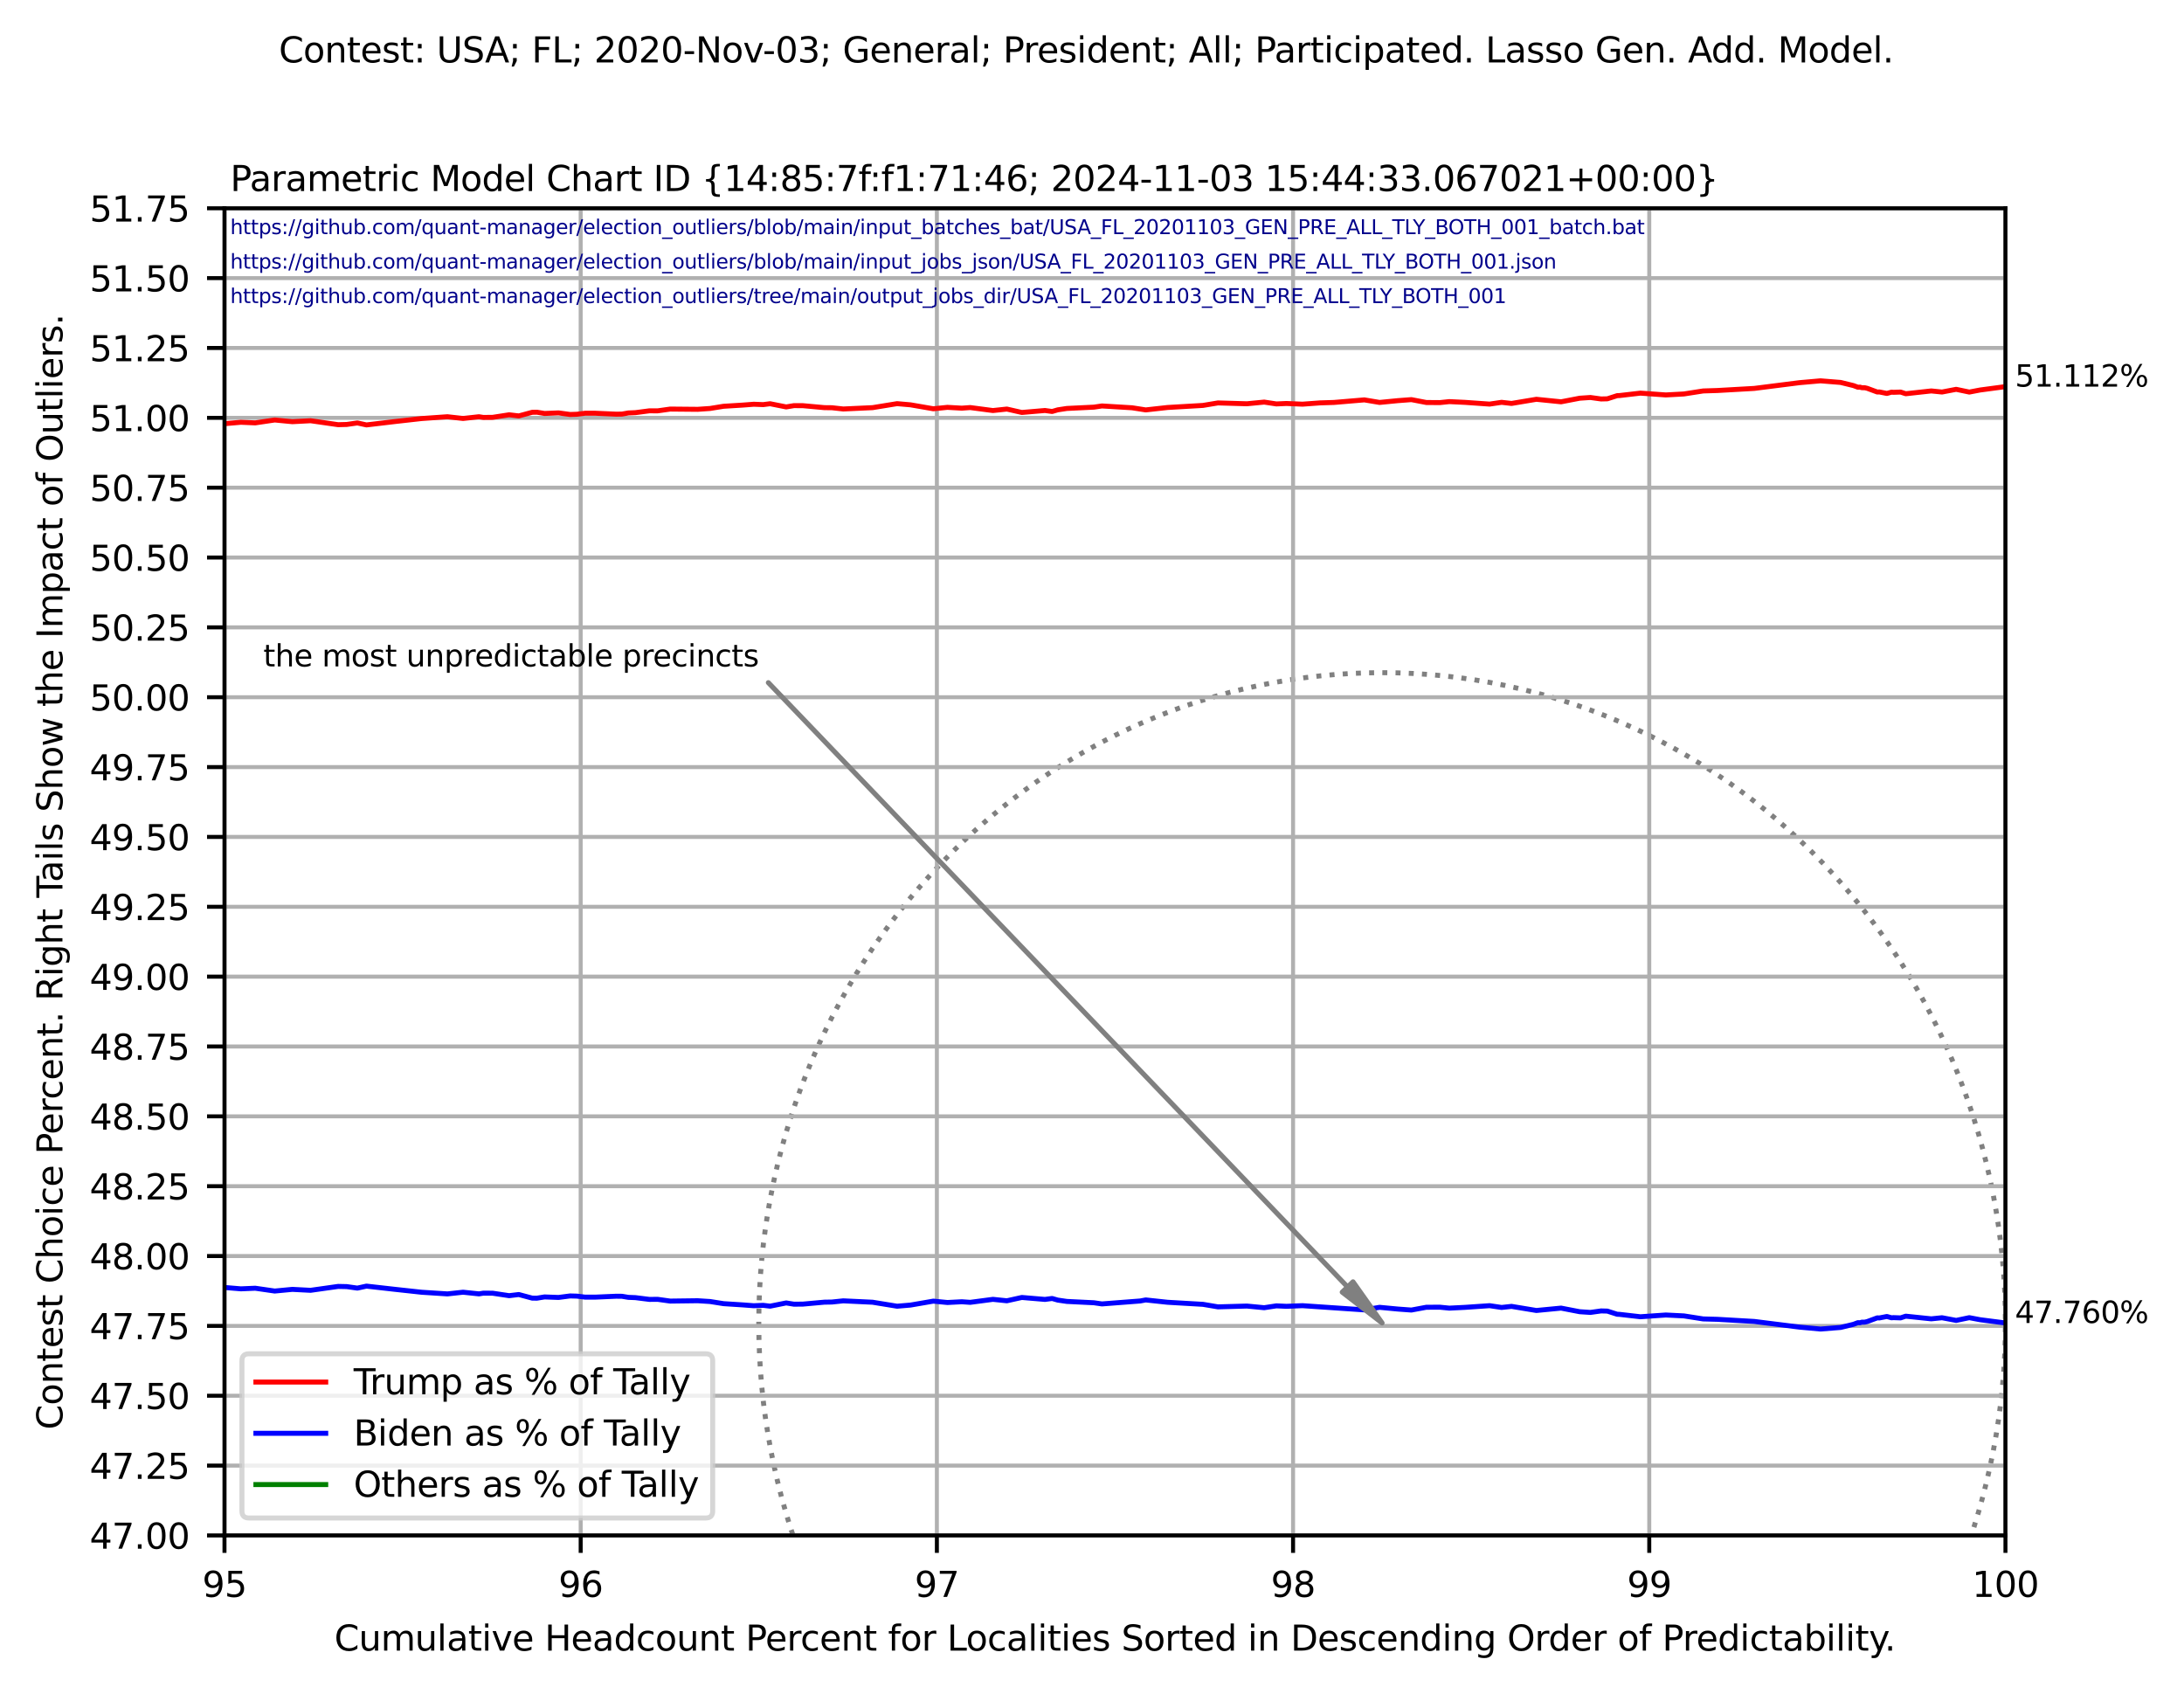 <?xml version="1.0" encoding="utf-8" standalone="no"?>
<!DOCTYPE svg PUBLIC "-//W3C//DTD SVG 1.1//EN"
  "http://www.w3.org/Graphics/SVG/1.1/DTD/svg11.dtd">
<svg xmlns:xlink="http://www.w3.org/1999/xlink" width="437.936pt" height="339.621pt" viewBox="0 0 437.936 339.621" xmlns="http://www.w3.org/2000/svg" version="1.1">
 <defs>
  <style type="text/css">*{stroke-linejoin: round; stroke-linecap: butt}</style>
 </defs>
 <g id="figure_1">
  <g id="patch_1">
   <path d="M 0 339.621 
L 437.936 339.621 
L 437.936 0 
L 0 0 
z
" style="fill: #ffffff"/>
  </g>
  <g id="axes_1">
   <g id="patch_2">
    <path d="M 45.014 307.872 
L 402.134 307.872 
L 402.134 41.76 
L 45.014 41.76 
z
" style="fill: #ffffff"/>
   </g>
   <g id="patch_3">
    <path d="M 277.142 395.666 
C 310.29 395.666 342.085 381.926 365.525 357.474 
C 388.964 333.021 402.134 299.852 402.134 265.271 
C 402.134 230.69 388.964 197.52 365.525 173.068 
C 342.085 148.615 310.29 134.876 277.142 134.876 
C 243.994 134.876 212.199 148.615 188.76 173.068 
C 165.32 197.52 152.15 230.69 152.15 265.271 
C 152.15 299.852 165.32 333.021 188.76 357.474 
C 212.199 381.926 243.994 395.666 277.142 395.666 
" clip-path="url(#p0e93cb64ff)" style="fill: none; stroke-dasharray: 1,1.65; stroke-dashoffset: 0; stroke: #808080; stroke-linejoin: miter"/>
   </g>
   <g id="matplotlib.axis_1">
    <g id="xtick_1">
     <g id="line2d_1">
      <path d="M 45.014 307.872 
L 45.014 41.76 
" clip-path="url(#p0e93cb64ff)" style="fill: none; stroke: #b0b0b0; stroke-width: 0.8; stroke-linecap: square"/>
     </g>
     <g id="line2d_2">
      <defs>
       <path id="m8348f8487d" d="M 0 0 
L 0 3.5 
" style="stroke: #000000; stroke-width: 0.8"/>
      </defs>
      <g>
       <use xlink:href="#m8348f8487d" x="45.014" y="307.872" style="stroke: #000000; stroke-width: 0.8"/>
      </g>
     </g>
     <g id="text_1">
      <!-- 95 -->
      <g transform="translate(40.561 320.191) scale(0.07 -0.07)">
       <defs>
        <path id="DejaVuSans-39" d="M 703 97 
L 703 672 
Q 941 559 1184 500 
Q 1428 441 1663 441 
Q 2288 441 2617 861 
Q 2947 1281 2994 2138 
Q 2813 1869 2534 1725 
Q 2256 1581 1919 1581 
Q 1219 1581 811 2004 
Q 403 2428 403 3163 
Q 403 3881 828 4315 
Q 1253 4750 1959 4750 
Q 2769 4750 3195 4129 
Q 3622 3509 3622 2328 
Q 3622 1225 3098 567 
Q 2575 -91 1691 -91 
Q 1453 -91 1209 -44 
Q 966 3 703 97 
z
M 1959 2075 
Q 2384 2075 2632 2365 
Q 2881 2656 2881 3163 
Q 2881 3666 2632 3958 
Q 2384 4250 1959 4250 
Q 1534 4250 1286 3958 
Q 1038 3666 1038 3163 
Q 1038 2656 1286 2365 
Q 1534 2075 1959 2075 
z
" transform="scale(0.016)"/>
        <path id="DejaVuSans-35" d="M 691 4666 
L 3169 4666 
L 3169 4134 
L 1269 4134 
L 1269 2991 
Q 1406 3038 1543 3061 
Q 1681 3084 1819 3084 
Q 2600 3084 3056 2656 
Q 3513 2228 3513 1497 
Q 3513 744 3044 326 
Q 2575 -91 1722 -91 
Q 1428 -91 1123 -41 
Q 819 9 494 109 
L 494 744 
Q 775 591 1075 516 
Q 1375 441 1709 441 
Q 2250 441 2565 725 
Q 2881 1009 2881 1497 
Q 2881 1984 2565 2268 
Q 2250 2553 1709 2553 
Q 1456 2553 1204 2497 
Q 953 2441 691 2322 
L 691 4666 
z
" transform="scale(0.016)"/>
       </defs>
       <use xlink:href="#DejaVuSans-39"/>
       <use xlink:href="#DejaVuSans-35" x="63.623"/>
      </g>
     </g>
    </g>
    <g id="xtick_2">
     <g id="line2d_3">
      <path d="M 116.438 307.872 
L 116.438 41.76 
" clip-path="url(#p0e93cb64ff)" style="fill: none; stroke: #b0b0b0; stroke-width: 0.8; stroke-linecap: square"/>
     </g>
     <g id="line2d_4">
      <g>
       <use xlink:href="#m8348f8487d" x="116.438" y="307.872" style="stroke: #000000; stroke-width: 0.8"/>
      </g>
     </g>
     <g id="text_2">
      <!-- 96 -->
      <g transform="translate(111.985 320.191) scale(0.07 -0.07)">
       <defs>
        <path id="DejaVuSans-36" d="M 2113 2584 
Q 1688 2584 1439 2293 
Q 1191 2003 1191 1497 
Q 1191 994 1439 701 
Q 1688 409 2113 409 
Q 2538 409 2786 701 
Q 3034 994 3034 1497 
Q 3034 2003 2786 2293 
Q 2538 2584 2113 2584 
z
M 3366 4563 
L 3366 3988 
Q 3128 4100 2886 4159 
Q 2644 4219 2406 4219 
Q 1781 4219 1451 3797 
Q 1122 3375 1075 2522 
Q 1259 2794 1537 2939 
Q 1816 3084 2150 3084 
Q 2853 3084 3261 2657 
Q 3669 2231 3669 1497 
Q 3669 778 3244 343 
Q 2819 -91 2113 -91 
Q 1303 -91 875 529 
Q 447 1150 447 2328 
Q 447 3434 972 4092 
Q 1497 4750 2381 4750 
Q 2619 4750 2861 4703 
Q 3103 4656 3366 4563 
z
" transform="scale(0.016)"/>
       </defs>
       <use xlink:href="#DejaVuSans-39"/>
       <use xlink:href="#DejaVuSans-36" x="63.623"/>
      </g>
     </g>
    </g>
    <g id="xtick_3">
     <g id="line2d_5">
      <path d="M 187.862 307.872 
L 187.862 41.76 
" clip-path="url(#p0e93cb64ff)" style="fill: none; stroke: #b0b0b0; stroke-width: 0.8; stroke-linecap: square"/>
     </g>
     <g id="line2d_6">
      <g>
       <use xlink:href="#m8348f8487d" x="187.862" y="307.872" style="stroke: #000000; stroke-width: 0.8"/>
      </g>
     </g>
     <g id="text_3">
      <!-- 97 -->
      <g transform="translate(183.408 320.191) scale(0.07 -0.07)">
       <defs>
        <path id="DejaVuSans-37" d="M 525 4666 
L 3525 4666 
L 3525 4397 
L 1831 0 
L 1172 0 
L 2766 4134 
L 525 4134 
L 525 4666 
z
" transform="scale(0.016)"/>
       </defs>
       <use xlink:href="#DejaVuSans-39"/>
       <use xlink:href="#DejaVuSans-37" x="63.623"/>
      </g>
     </g>
    </g>
    <g id="xtick_4">
     <g id="line2d_7">
      <path d="M 259.286 307.872 
L 259.286 41.76 
" clip-path="url(#p0e93cb64ff)" style="fill: none; stroke: #b0b0b0; stroke-width: 0.8; stroke-linecap: square"/>
     </g>
     <g id="line2d_8">
      <g>
       <use xlink:href="#m8348f8487d" x="259.286" y="307.872" style="stroke: #000000; stroke-width: 0.8"/>
      </g>
     </g>
     <g id="text_4">
      <!-- 98 -->
      <g transform="translate(254.832 320.191) scale(0.07 -0.07)">
       <defs>
        <path id="DejaVuSans-38" d="M 2034 2216 
Q 1584 2216 1326 1975 
Q 1069 1734 1069 1313 
Q 1069 891 1326 650 
Q 1584 409 2034 409 
Q 2484 409 2743 651 
Q 3003 894 3003 1313 
Q 3003 1734 2745 1975 
Q 2488 2216 2034 2216 
z
M 1403 2484 
Q 997 2584 770 2862 
Q 544 3141 544 3541 
Q 544 4100 942 4425 
Q 1341 4750 2034 4750 
Q 2731 4750 3128 4425 
Q 3525 4100 3525 3541 
Q 3525 3141 3298 2862 
Q 3072 2584 2669 2484 
Q 3125 2378 3379 2068 
Q 3634 1759 3634 1313 
Q 3634 634 3220 271 
Q 2806 -91 2034 -91 
Q 1263 -91 848 271 
Q 434 634 434 1313 
Q 434 1759 690 2068 
Q 947 2378 1403 2484 
z
M 1172 3481 
Q 1172 3119 1398 2916 
Q 1625 2713 2034 2713 
Q 2441 2713 2670 2916 
Q 2900 3119 2900 3481 
Q 2900 3844 2670 4047 
Q 2441 4250 2034 4250 
Q 1625 4250 1398 4047 
Q 1172 3844 1172 3481 
z
" transform="scale(0.016)"/>
       </defs>
       <use xlink:href="#DejaVuSans-39"/>
       <use xlink:href="#DejaVuSans-38" x="63.623"/>
      </g>
     </g>
    </g>
    <g id="xtick_5">
     <g id="line2d_9">
      <path d="M 330.71 307.872 
L 330.71 41.76 
" clip-path="url(#p0e93cb64ff)" style="fill: none; stroke: #b0b0b0; stroke-width: 0.8; stroke-linecap: square"/>
     </g>
     <g id="line2d_10">
      <g>
       <use xlink:href="#m8348f8487d" x="330.71" y="307.872" style="stroke: #000000; stroke-width: 0.8"/>
      </g>
     </g>
     <g id="text_5">
      <!-- 99 -->
      <g transform="translate(326.256 320.191) scale(0.07 -0.07)">
       <use xlink:href="#DejaVuSans-39"/>
       <use xlink:href="#DejaVuSans-39" x="63.623"/>
      </g>
     </g>
    </g>
    <g id="xtick_6">
     <g id="line2d_11">
      <path d="M 402.134 307.872 
L 402.134 41.76 
" clip-path="url(#p0e93cb64ff)" style="fill: none; stroke: #b0b0b0; stroke-width: 0.8; stroke-linecap: square"/>
     </g>
     <g id="line2d_12">
      <g>
       <use xlink:href="#m8348f8487d" x="402.134" y="307.872" style="stroke: #000000; stroke-width: 0.8"/>
      </g>
     </g>
     <g id="text_6">
      <!-- 100 -->
      <g transform="translate(395.453 320.191) scale(0.07 -0.07)">
       <defs>
        <path id="DejaVuSans-31" d="M 794 531 
L 1825 531 
L 1825 4091 
L 703 3866 
L 703 4441 
L 1819 4666 
L 2450 4666 
L 2450 531 
L 3481 531 
L 3481 0 
L 794 0 
L 794 531 
z
" transform="scale(0.016)"/>
        <path id="DejaVuSans-30" d="M 2034 4250 
Q 1547 4250 1301 3770 
Q 1056 3291 1056 2328 
Q 1056 1369 1301 889 
Q 1547 409 2034 409 
Q 2525 409 2770 889 
Q 3016 1369 3016 2328 
Q 3016 3291 2770 3770 
Q 2525 4250 2034 4250 
z
M 2034 4750 
Q 2819 4750 3233 4129 
Q 3647 3509 3647 2328 
Q 3647 1150 3233 529 
Q 2819 -91 2034 -91 
Q 1250 -91 836 529 
Q 422 1150 422 2328 
Q 422 3509 836 4129 
Q 1250 4750 2034 4750 
z
" transform="scale(0.016)"/>
       </defs>
       <use xlink:href="#DejaVuSans-31"/>
       <use xlink:href="#DejaVuSans-30" x="63.623"/>
       <use xlink:href="#DejaVuSans-30" x="127.246"/>
      </g>
     </g>
    </g>
    <g id="text_7">
     <!-- Cumulative Headcount Percent for Localities Sorted in Descending Order of Predictability. -->
     <g transform="translate(67.046 330.966) scale(0.07 -0.07)">
      <defs>
       <path id="DejaVuSans-43" d="M 4122 4306 
L 4122 3641 
Q 3803 3938 3442 4084 
Q 3081 4231 2675 4231 
Q 1875 4231 1450 3742 
Q 1025 3253 1025 2328 
Q 1025 1406 1450 917 
Q 1875 428 2675 428 
Q 3081 428 3442 575 
Q 3803 722 4122 1019 
L 4122 359 
Q 3791 134 3420 21 
Q 3050 -91 2638 -91 
Q 1578 -91 968 557 
Q 359 1206 359 2328 
Q 359 3453 968 4101 
Q 1578 4750 2638 4750 
Q 3056 4750 3426 4639 
Q 3797 4528 4122 4306 
z
" transform="scale(0.016)"/>
       <path id="DejaVuSans-75" d="M 544 1381 
L 544 3500 
L 1119 3500 
L 1119 1403 
Q 1119 906 1312 657 
Q 1506 409 1894 409 
Q 2359 409 2629 706 
Q 2900 1003 2900 1516 
L 2900 3500 
L 3475 3500 
L 3475 0 
L 2900 0 
L 2900 538 
Q 2691 219 2414 64 
Q 2138 -91 1772 -91 
Q 1169 -91 856 284 
Q 544 659 544 1381 
z
M 1991 3584 
L 1991 3584 
z
" transform="scale(0.016)"/>
       <path id="DejaVuSans-6d" d="M 3328 2828 
Q 3544 3216 3844 3400 
Q 4144 3584 4550 3584 
Q 5097 3584 5394 3201 
Q 5691 2819 5691 2113 
L 5691 0 
L 5113 0 
L 5113 2094 
Q 5113 2597 4934 2840 
Q 4756 3084 4391 3084 
Q 3944 3084 3684 2787 
Q 3425 2491 3425 1978 
L 3425 0 
L 2847 0 
L 2847 2094 
Q 2847 2600 2669 2842 
Q 2491 3084 2119 3084 
Q 1678 3084 1418 2786 
Q 1159 2488 1159 1978 
L 1159 0 
L 581 0 
L 581 3500 
L 1159 3500 
L 1159 2956 
Q 1356 3278 1631 3431 
Q 1906 3584 2284 3584 
Q 2666 3584 2933 3390 
Q 3200 3197 3328 2828 
z
" transform="scale(0.016)"/>
       <path id="DejaVuSans-6c" d="M 603 4863 
L 1178 4863 
L 1178 0 
L 603 0 
L 603 4863 
z
" transform="scale(0.016)"/>
       <path id="DejaVuSans-61" d="M 2194 1759 
Q 1497 1759 1228 1600 
Q 959 1441 959 1056 
Q 959 750 1161 570 
Q 1363 391 1709 391 
Q 2188 391 2477 730 
Q 2766 1069 2766 1631 
L 2766 1759 
L 2194 1759 
z
M 3341 1997 
L 3341 0 
L 2766 0 
L 2766 531 
Q 2569 213 2275 61 
Q 1981 -91 1556 -91 
Q 1019 -91 701 211 
Q 384 513 384 1019 
Q 384 1609 779 1909 
Q 1175 2209 1959 2209 
L 2766 2209 
L 2766 2266 
Q 2766 2663 2505 2880 
Q 2244 3097 1772 3097 
Q 1472 3097 1187 3025 
Q 903 2953 641 2809 
L 641 3341 
Q 956 3463 1253 3523 
Q 1550 3584 1831 3584 
Q 2591 3584 2966 3190 
Q 3341 2797 3341 1997 
z
" transform="scale(0.016)"/>
       <path id="DejaVuSans-74" d="M 1172 4494 
L 1172 3500 
L 2356 3500 
L 2356 3053 
L 1172 3053 
L 1172 1153 
Q 1172 725 1289 603 
Q 1406 481 1766 481 
L 2356 481 
L 2356 0 
L 1766 0 
Q 1100 0 847 248 
Q 594 497 594 1153 
L 594 3053 
L 172 3053 
L 172 3500 
L 594 3500 
L 594 4494 
L 1172 4494 
z
" transform="scale(0.016)"/>
       <path id="DejaVuSans-69" d="M 603 3500 
L 1178 3500 
L 1178 0 
L 603 0 
L 603 3500 
z
M 603 4863 
L 1178 4863 
L 1178 4134 
L 603 4134 
L 603 4863 
z
" transform="scale(0.016)"/>
       <path id="DejaVuSans-76" d="M 191 3500 
L 800 3500 
L 1894 563 
L 2988 3500 
L 3597 3500 
L 2284 0 
L 1503 0 
L 191 3500 
z
" transform="scale(0.016)"/>
       <path id="DejaVuSans-65" d="M 3597 1894 
L 3597 1613 
L 953 1613 
Q 991 1019 1311 708 
Q 1631 397 2203 397 
Q 2534 397 2845 478 
Q 3156 559 3463 722 
L 3463 178 
Q 3153 47 2828 -22 
Q 2503 -91 2169 -91 
Q 1331 -91 842 396 
Q 353 884 353 1716 
Q 353 2575 817 3079 
Q 1281 3584 2069 3584 
Q 2775 3584 3186 3129 
Q 3597 2675 3597 1894 
z
M 3022 2063 
Q 3016 2534 2758 2815 
Q 2500 3097 2075 3097 
Q 1594 3097 1305 2825 
Q 1016 2553 972 2059 
L 3022 2063 
z
" transform="scale(0.016)"/>
       <path id="DejaVuSans-20" transform="scale(0.016)"/>
       <path id="DejaVuSans-48" d="M 628 4666 
L 1259 4666 
L 1259 2753 
L 3553 2753 
L 3553 4666 
L 4184 4666 
L 4184 0 
L 3553 0 
L 3553 2222 
L 1259 2222 
L 1259 0 
L 628 0 
L 628 4666 
z
" transform="scale(0.016)"/>
       <path id="DejaVuSans-64" d="M 2906 2969 
L 2906 4863 
L 3481 4863 
L 3481 0 
L 2906 0 
L 2906 525 
Q 2725 213 2448 61 
Q 2172 -91 1784 -91 
Q 1150 -91 751 415 
Q 353 922 353 1747 
Q 353 2572 751 3078 
Q 1150 3584 1784 3584 
Q 2172 3584 2448 3432 
Q 2725 3281 2906 2969 
z
M 947 1747 
Q 947 1113 1208 752 
Q 1469 391 1925 391 
Q 2381 391 2643 752 
Q 2906 1113 2906 1747 
Q 2906 2381 2643 2742 
Q 2381 3103 1925 3103 
Q 1469 3103 1208 2742 
Q 947 2381 947 1747 
z
" transform="scale(0.016)"/>
       <path id="DejaVuSans-63" d="M 3122 3366 
L 3122 2828 
Q 2878 2963 2633 3030 
Q 2388 3097 2138 3097 
Q 1578 3097 1268 2742 
Q 959 2388 959 1747 
Q 959 1106 1268 751 
Q 1578 397 2138 397 
Q 2388 397 2633 464 
Q 2878 531 3122 666 
L 3122 134 
Q 2881 22 2623 -34 
Q 2366 -91 2075 -91 
Q 1284 -91 818 406 
Q 353 903 353 1747 
Q 353 2603 823 3093 
Q 1294 3584 2113 3584 
Q 2378 3584 2631 3529 
Q 2884 3475 3122 3366 
z
" transform="scale(0.016)"/>
       <path id="DejaVuSans-6f" d="M 1959 3097 
Q 1497 3097 1228 2736 
Q 959 2375 959 1747 
Q 959 1119 1226 758 
Q 1494 397 1959 397 
Q 2419 397 2687 759 
Q 2956 1122 2956 1747 
Q 2956 2369 2687 2733 
Q 2419 3097 1959 3097 
z
M 1959 3584 
Q 2709 3584 3137 3096 
Q 3566 2609 3566 1747 
Q 3566 888 3137 398 
Q 2709 -91 1959 -91 
Q 1206 -91 779 398 
Q 353 888 353 1747 
Q 353 2609 779 3096 
Q 1206 3584 1959 3584 
z
" transform="scale(0.016)"/>
       <path id="DejaVuSans-6e" d="M 3513 2113 
L 3513 0 
L 2938 0 
L 2938 2094 
Q 2938 2591 2744 2837 
Q 2550 3084 2163 3084 
Q 1697 3084 1428 2787 
Q 1159 2491 1159 1978 
L 1159 0 
L 581 0 
L 581 3500 
L 1159 3500 
L 1159 2956 
Q 1366 3272 1645 3428 
Q 1925 3584 2291 3584 
Q 2894 3584 3203 3211 
Q 3513 2838 3513 2113 
z
" transform="scale(0.016)"/>
       <path id="DejaVuSans-50" d="M 1259 4147 
L 1259 2394 
L 2053 2394 
Q 2494 2394 2734 2622 
Q 2975 2850 2975 3272 
Q 2975 3691 2734 3919 
Q 2494 4147 2053 4147 
L 1259 4147 
z
M 628 4666 
L 2053 4666 
Q 2838 4666 3239 4311 
Q 3641 3956 3641 3272 
Q 3641 2581 3239 2228 
Q 2838 1875 2053 1875 
L 1259 1875 
L 1259 0 
L 628 0 
L 628 4666 
z
" transform="scale(0.016)"/>
       <path id="DejaVuSans-72" d="M 2631 2963 
Q 2534 3019 2420 3045 
Q 2306 3072 2169 3072 
Q 1681 3072 1420 2755 
Q 1159 2438 1159 1844 
L 1159 0 
L 581 0 
L 581 3500 
L 1159 3500 
L 1159 2956 
Q 1341 3275 1631 3429 
Q 1922 3584 2338 3584 
Q 2397 3584 2469 3576 
Q 2541 3569 2628 3553 
L 2631 2963 
z
" transform="scale(0.016)"/>
       <path id="DejaVuSans-66" d="M 2375 4863 
L 2375 4384 
L 1825 4384 
Q 1516 4384 1395 4259 
Q 1275 4134 1275 3809 
L 1275 3500 
L 2222 3500 
L 2222 3053 
L 1275 3053 
L 1275 0 
L 697 0 
L 697 3053 
L 147 3053 
L 147 3500 
L 697 3500 
L 697 3744 
Q 697 4328 969 4595 
Q 1241 4863 1831 4863 
L 2375 4863 
z
" transform="scale(0.016)"/>
       <path id="DejaVuSans-4c" d="M 628 4666 
L 1259 4666 
L 1259 531 
L 3531 531 
L 3531 0 
L 628 0 
L 628 4666 
z
" transform="scale(0.016)"/>
       <path id="DejaVuSans-73" d="M 2834 3397 
L 2834 2853 
Q 2591 2978 2328 3040 
Q 2066 3103 1784 3103 
Q 1356 3103 1142 2972 
Q 928 2841 928 2578 
Q 928 2378 1081 2264 
Q 1234 2150 1697 2047 
L 1894 2003 
Q 2506 1872 2764 1633 
Q 3022 1394 3022 966 
Q 3022 478 2636 193 
Q 2250 -91 1575 -91 
Q 1294 -91 989 -36 
Q 684 19 347 128 
L 347 722 
Q 666 556 975 473 
Q 1284 391 1588 391 
Q 1994 391 2212 530 
Q 2431 669 2431 922 
Q 2431 1156 2273 1281 
Q 2116 1406 1581 1522 
L 1381 1569 
Q 847 1681 609 1914 
Q 372 2147 372 2553 
Q 372 3047 722 3315 
Q 1072 3584 1716 3584 
Q 2034 3584 2315 3537 
Q 2597 3491 2834 3397 
z
" transform="scale(0.016)"/>
       <path id="DejaVuSans-53" d="M 3425 4513 
L 3425 3897 
Q 3066 4069 2747 4153 
Q 2428 4238 2131 4238 
Q 1616 4238 1336 4038 
Q 1056 3838 1056 3469 
Q 1056 3159 1242 3001 
Q 1428 2844 1947 2747 
L 2328 2669 
Q 3034 2534 3370 2195 
Q 3706 1856 3706 1288 
Q 3706 609 3251 259 
Q 2797 -91 1919 -91 
Q 1588 -91 1214 -16 
Q 841 59 441 206 
L 441 856 
Q 825 641 1194 531 
Q 1563 422 1919 422 
Q 2459 422 2753 634 
Q 3047 847 3047 1241 
Q 3047 1584 2836 1778 
Q 2625 1972 2144 2069 
L 1759 2144 
Q 1053 2284 737 2584 
Q 422 2884 422 3419 
Q 422 4038 858 4394 
Q 1294 4750 2059 4750 
Q 2388 4750 2728 4690 
Q 3069 4631 3425 4513 
z
" transform="scale(0.016)"/>
       <path id="DejaVuSans-44" d="M 1259 4147 
L 1259 519 
L 2022 519 
Q 2988 519 3436 956 
Q 3884 1394 3884 2338 
Q 3884 3275 3436 3711 
Q 2988 4147 2022 4147 
L 1259 4147 
z
M 628 4666 
L 1925 4666 
Q 3281 4666 3915 4102 
Q 4550 3538 4550 2338 
Q 4550 1131 3912 565 
Q 3275 0 1925 0 
L 628 0 
L 628 4666 
z
" transform="scale(0.016)"/>
       <path id="DejaVuSans-67" d="M 2906 1791 
Q 2906 2416 2648 2759 
Q 2391 3103 1925 3103 
Q 1463 3103 1205 2759 
Q 947 2416 947 1791 
Q 947 1169 1205 825 
Q 1463 481 1925 481 
Q 2391 481 2648 825 
Q 2906 1169 2906 1791 
z
M 3481 434 
Q 3481 -459 3084 -895 
Q 2688 -1331 1869 -1331 
Q 1566 -1331 1297 -1286 
Q 1028 -1241 775 -1147 
L 775 -588 
Q 1028 -725 1275 -790 
Q 1522 -856 1778 -856 
Q 2344 -856 2625 -561 
Q 2906 -266 2906 331 
L 2906 616 
Q 2728 306 2450 153 
Q 2172 0 1784 0 
Q 1141 0 747 490 
Q 353 981 353 1791 
Q 353 2603 747 3093 
Q 1141 3584 1784 3584 
Q 2172 3584 2450 3431 
Q 2728 3278 2906 2969 
L 2906 3500 
L 3481 3500 
L 3481 434 
z
" transform="scale(0.016)"/>
       <path id="DejaVuSans-4f" d="M 2522 4238 
Q 1834 4238 1429 3725 
Q 1025 3213 1025 2328 
Q 1025 1447 1429 934 
Q 1834 422 2522 422 
Q 3209 422 3611 934 
Q 4013 1447 4013 2328 
Q 4013 3213 3611 3725 
Q 3209 4238 2522 4238 
z
M 2522 4750 
Q 3503 4750 4090 4092 
Q 4678 3434 4678 2328 
Q 4678 1225 4090 567 
Q 3503 -91 2522 -91 
Q 1538 -91 948 565 
Q 359 1222 359 2328 
Q 359 3434 948 4092 
Q 1538 4750 2522 4750 
z
" transform="scale(0.016)"/>
       <path id="DejaVuSans-62" d="M 3116 1747 
Q 3116 2381 2855 2742 
Q 2594 3103 2138 3103 
Q 1681 3103 1420 2742 
Q 1159 2381 1159 1747 
Q 1159 1113 1420 752 
Q 1681 391 2138 391 
Q 2594 391 2855 752 
Q 3116 1113 3116 1747 
z
M 1159 2969 
Q 1341 3281 1617 3432 
Q 1894 3584 2278 3584 
Q 2916 3584 3314 3078 
Q 3713 2572 3713 1747 
Q 3713 922 3314 415 
Q 2916 -91 2278 -91 
Q 1894 -91 1617 61 
Q 1341 213 1159 525 
L 1159 0 
L 581 0 
L 581 4863 
L 1159 4863 
L 1159 2969 
z
" transform="scale(0.016)"/>
       <path id="DejaVuSans-79" d="M 2059 -325 
Q 1816 -950 1584 -1140 
Q 1353 -1331 966 -1331 
L 506 -1331 
L 506 -850 
L 844 -850 
Q 1081 -850 1212 -737 
Q 1344 -625 1503 -206 
L 1606 56 
L 191 3500 
L 800 3500 
L 1894 763 
L 2988 3500 
L 3597 3500 
L 2059 -325 
z
" transform="scale(0.016)"/>
       <path id="DejaVuSans-2e" d="M 684 794 
L 1344 794 
L 1344 0 
L 684 0 
L 684 794 
z
" transform="scale(0.016)"/>
      </defs>
      <use xlink:href="#DejaVuSans-43"/>
      <use xlink:href="#DejaVuSans-75" x="69.824"/>
      <use xlink:href="#DejaVuSans-6d" x="133.203"/>
      <use xlink:href="#DejaVuSans-75" x="230.615"/>
      <use xlink:href="#DejaVuSans-6c" x="293.994"/>
      <use xlink:href="#DejaVuSans-61" x="321.777"/>
      <use xlink:href="#DejaVuSans-74" x="383.057"/>
      <use xlink:href="#DejaVuSans-69" x="422.266"/>
      <use xlink:href="#DejaVuSans-76" x="450.049"/>
      <use xlink:href="#DejaVuSans-65" x="509.229"/>
      <use xlink:href="#DejaVuSans-20" x="570.752"/>
      <use xlink:href="#DejaVuSans-48" x="602.539"/>
      <use xlink:href="#DejaVuSans-65" x="677.734"/>
      <use xlink:href="#DejaVuSans-61" x="739.258"/>
      <use xlink:href="#DejaVuSans-64" x="800.537"/>
      <use xlink:href="#DejaVuSans-63" x="864.014"/>
      <use xlink:href="#DejaVuSans-6f" x="918.994"/>
      <use xlink:href="#DejaVuSans-75" x="980.176"/>
      <use xlink:href="#DejaVuSans-6e" x="1043.555"/>
      <use xlink:href="#DejaVuSans-74" x="1106.934"/>
      <use xlink:href="#DejaVuSans-20" x="1146.143"/>
      <use xlink:href="#DejaVuSans-50" x="1177.93"/>
      <use xlink:href="#DejaVuSans-65" x="1234.607"/>
      <use xlink:href="#DejaVuSans-72" x="1296.131"/>
      <use xlink:href="#DejaVuSans-63" x="1334.994"/>
      <use xlink:href="#DejaVuSans-65" x="1389.975"/>
      <use xlink:href="#DejaVuSans-6e" x="1451.498"/>
      <use xlink:href="#DejaVuSans-74" x="1514.877"/>
      <use xlink:href="#DejaVuSans-20" x="1554.086"/>
      <use xlink:href="#DejaVuSans-66" x="1585.873"/>
      <use xlink:href="#DejaVuSans-6f" x="1621.078"/>
      <use xlink:href="#DejaVuSans-72" x="1682.26"/>
      <use xlink:href="#DejaVuSans-20" x="1723.373"/>
      <use xlink:href="#DejaVuSans-4c" x="1755.16"/>
      <use xlink:href="#DejaVuSans-6f" x="1809.123"/>
      <use xlink:href="#DejaVuSans-63" x="1870.305"/>
      <use xlink:href="#DejaVuSans-61" x="1925.285"/>
      <use xlink:href="#DejaVuSans-6c" x="1986.564"/>
      <use xlink:href="#DejaVuSans-69" x="2014.348"/>
      <use xlink:href="#DejaVuSans-74" x="2042.131"/>
      <use xlink:href="#DejaVuSans-69" x="2081.34"/>
      <use xlink:href="#DejaVuSans-65" x="2109.123"/>
      <use xlink:href="#DejaVuSans-73" x="2170.646"/>
      <use xlink:href="#DejaVuSans-20" x="2222.746"/>
      <use xlink:href="#DejaVuSans-53" x="2254.533"/>
      <use xlink:href="#DejaVuSans-6f" x="2318.01"/>
      <use xlink:href="#DejaVuSans-72" x="2379.191"/>
      <use xlink:href="#DejaVuSans-74" x="2420.305"/>
      <use xlink:href="#DejaVuSans-65" x="2459.514"/>
      <use xlink:href="#DejaVuSans-64" x="2521.037"/>
      <use xlink:href="#DejaVuSans-20" x="2584.514"/>
      <use xlink:href="#DejaVuSans-69" x="2616.301"/>
      <use xlink:href="#DejaVuSans-6e" x="2644.084"/>
      <use xlink:href="#DejaVuSans-20" x="2707.463"/>
      <use xlink:href="#DejaVuSans-44" x="2739.25"/>
      <use xlink:href="#DejaVuSans-65" x="2816.252"/>
      <use xlink:href="#DejaVuSans-73" x="2877.775"/>
      <use xlink:href="#DejaVuSans-63" x="2929.875"/>
      <use xlink:href="#DejaVuSans-65" x="2984.855"/>
      <use xlink:href="#DejaVuSans-6e" x="3046.379"/>
      <use xlink:href="#DejaVuSans-64" x="3109.758"/>
      <use xlink:href="#DejaVuSans-69" x="3173.234"/>
      <use xlink:href="#DejaVuSans-6e" x="3201.018"/>
      <use xlink:href="#DejaVuSans-67" x="3264.396"/>
      <use xlink:href="#DejaVuSans-20" x="3327.873"/>
      <use xlink:href="#DejaVuSans-4f" x="3359.66"/>
      <use xlink:href="#DejaVuSans-72" x="3438.371"/>
      <use xlink:href="#DejaVuSans-64" x="3477.734"/>
      <use xlink:href="#DejaVuSans-65" x="3541.211"/>
      <use xlink:href="#DejaVuSans-72" x="3602.734"/>
      <use xlink:href="#DejaVuSans-20" x="3643.848"/>
      <use xlink:href="#DejaVuSans-6f" x="3675.635"/>
      <use xlink:href="#DejaVuSans-66" x="3736.816"/>
      <use xlink:href="#DejaVuSans-20" x="3772.021"/>
      <use xlink:href="#DejaVuSans-50" x="3803.809"/>
      <use xlink:href="#DejaVuSans-72" x="3862.361"/>
      <use xlink:href="#DejaVuSans-65" x="3901.225"/>
      <use xlink:href="#DejaVuSans-64" x="3962.748"/>
      <use xlink:href="#DejaVuSans-69" x="4026.225"/>
      <use xlink:href="#DejaVuSans-63" x="4054.008"/>
      <use xlink:href="#DejaVuSans-74" x="4108.988"/>
      <use xlink:href="#DejaVuSans-61" x="4148.197"/>
      <use xlink:href="#DejaVuSans-62" x="4209.477"/>
      <use xlink:href="#DejaVuSans-69" x="4272.953"/>
      <use xlink:href="#DejaVuSans-6c" x="4300.736"/>
      <use xlink:href="#DejaVuSans-69" x="4328.52"/>
      <use xlink:href="#DejaVuSans-74" x="4356.303"/>
      <use xlink:href="#DejaVuSans-79" x="4395.512"/>
      <use xlink:href="#DejaVuSans-2e" x="4440.441"/>
     </g>
    </g>
   </g>
   <g id="matplotlib.axis_2">
    <g id="ytick_1">
     <g id="line2d_13">
      <path d="M 45.014 307.872 
L 402.134 307.872 
" clip-path="url(#p0e93cb64ff)" style="fill: none; stroke: #b0b0b0; stroke-width: 0.8; stroke-linecap: square"/>
     </g>
     <g id="line2d_14">
      <defs>
       <path id="mf2f729a2e1" d="M 0 0 
L -3.5 0 
" style="stroke: #000000; stroke-width: 0.8"/>
      </defs>
      <g>
       <use xlink:href="#mf2f729a2e1" x="45.014" y="307.872" style="stroke: #000000; stroke-width: 0.8"/>
      </g>
     </g>
     <g id="text_8">
      <!-- 47.00 -->
      <g transform="translate(17.975 310.531) scale(0.07 -0.07)">
       <defs>
        <path id="DejaVuSans-34" d="M 2419 4116 
L 825 1625 
L 2419 1625 
L 2419 4116 
z
M 2253 4666 
L 3047 4666 
L 3047 1625 
L 3713 1625 
L 3713 1100 
L 3047 1100 
L 3047 0 
L 2419 0 
L 2419 1100 
L 313 1100 
L 313 1709 
L 2253 4666 
z
" transform="scale(0.016)"/>
       </defs>
       <use xlink:href="#DejaVuSans-34"/>
       <use xlink:href="#DejaVuSans-37" x="63.623"/>
       <use xlink:href="#DejaVuSans-2e" x="127.246"/>
       <use xlink:href="#DejaVuSans-30" x="159.033"/>
       <use xlink:href="#DejaVuSans-30" x="222.656"/>
      </g>
     </g>
    </g>
    <g id="ytick_2">
     <g id="line2d_15">
      <path d="M 45.014 293.866 
L 402.134 293.866 
" clip-path="url(#p0e93cb64ff)" style="fill: none; stroke: #b0b0b0; stroke-width: 0.8; stroke-linecap: square"/>
     </g>
     <g id="line2d_16">
      <g>
       <use xlink:href="#mf2f729a2e1" x="45.014" y="293.866" style="stroke: #000000; stroke-width: 0.8"/>
      </g>
     </g>
     <g id="text_9">
      <!-- 47.25 -->
      <g transform="translate(17.975 296.526) scale(0.07 -0.07)">
       <defs>
        <path id="DejaVuSans-32" d="M 1228 531 
L 3431 531 
L 3431 0 
L 469 0 
L 469 531 
Q 828 903 1448 1529 
Q 2069 2156 2228 2338 
Q 2531 2678 2651 2914 
Q 2772 3150 2772 3378 
Q 2772 3750 2511 3984 
Q 2250 4219 1831 4219 
Q 1534 4219 1204 4116 
Q 875 4013 500 3803 
L 500 4441 
Q 881 4594 1212 4672 
Q 1544 4750 1819 4750 
Q 2544 4750 2975 4387 
Q 3406 4025 3406 3419 
Q 3406 3131 3298 2873 
Q 3191 2616 2906 2266 
Q 2828 2175 2409 1742 
Q 1991 1309 1228 531 
z
" transform="scale(0.016)"/>
       </defs>
       <use xlink:href="#DejaVuSans-34"/>
       <use xlink:href="#DejaVuSans-37" x="63.623"/>
       <use xlink:href="#DejaVuSans-2e" x="127.246"/>
       <use xlink:href="#DejaVuSans-32" x="159.033"/>
       <use xlink:href="#DejaVuSans-35" x="222.656"/>
      </g>
     </g>
    </g>
    <g id="ytick_3">
     <g id="line2d_17">
      <path d="M 45.014 279.86 
L 402.134 279.86 
" clip-path="url(#p0e93cb64ff)" style="fill: none; stroke: #b0b0b0; stroke-width: 0.8; stroke-linecap: square"/>
     </g>
     <g id="line2d_18">
      <g>
       <use xlink:href="#mf2f729a2e1" x="45.014" y="279.86" style="stroke: #000000; stroke-width: 0.8"/>
      </g>
     </g>
     <g id="text_10">
      <!-- 47.50 -->
      <g transform="translate(17.975 282.52) scale(0.07 -0.07)">
       <use xlink:href="#DejaVuSans-34"/>
       <use xlink:href="#DejaVuSans-37" x="63.623"/>
       <use xlink:href="#DejaVuSans-2e" x="127.246"/>
       <use xlink:href="#DejaVuSans-35" x="159.033"/>
       <use xlink:href="#DejaVuSans-30" x="222.656"/>
      </g>
     </g>
    </g>
    <g id="ytick_4">
     <g id="line2d_19">
      <path d="M 45.014 265.854 
L 402.134 265.854 
" clip-path="url(#p0e93cb64ff)" style="fill: none; stroke: #b0b0b0; stroke-width: 0.8; stroke-linecap: square"/>
     </g>
     <g id="line2d_20">
      <g>
       <use xlink:href="#mf2f729a2e1" x="45.014" y="265.854" style="stroke: #000000; stroke-width: 0.8"/>
      </g>
     </g>
     <g id="text_11">
      <!-- 47.75 -->
      <g transform="translate(17.975 268.514) scale(0.07 -0.07)">
       <use xlink:href="#DejaVuSans-34"/>
       <use xlink:href="#DejaVuSans-37" x="63.623"/>
       <use xlink:href="#DejaVuSans-2e" x="127.246"/>
       <use xlink:href="#DejaVuSans-37" x="159.033"/>
       <use xlink:href="#DejaVuSans-35" x="222.656"/>
      </g>
     </g>
    </g>
    <g id="ytick_5">
     <g id="line2d_21">
      <path d="M 45.014 251.848 
L 402.134 251.848 
" clip-path="url(#p0e93cb64ff)" style="fill: none; stroke: #b0b0b0; stroke-width: 0.8; stroke-linecap: square"/>
     </g>
     <g id="line2d_22">
      <g>
       <use xlink:href="#mf2f729a2e1" x="45.014" y="251.848" style="stroke: #000000; stroke-width: 0.8"/>
      </g>
     </g>
     <g id="text_12">
      <!-- 48.00 -->
      <g transform="translate(17.975 254.508) scale(0.07 -0.07)">
       <use xlink:href="#DejaVuSans-34"/>
       <use xlink:href="#DejaVuSans-38" x="63.623"/>
       <use xlink:href="#DejaVuSans-2e" x="127.246"/>
       <use xlink:href="#DejaVuSans-30" x="159.033"/>
       <use xlink:href="#DejaVuSans-30" x="222.656"/>
      </g>
     </g>
    </g>
    <g id="ytick_6">
     <g id="line2d_23">
      <path d="M 45.014 237.843 
L 402.134 237.843 
" clip-path="url(#p0e93cb64ff)" style="fill: none; stroke: #b0b0b0; stroke-width: 0.8; stroke-linecap: square"/>
     </g>
     <g id="line2d_24">
      <g>
       <use xlink:href="#mf2f729a2e1" x="45.014" y="237.843" style="stroke: #000000; stroke-width: 0.8"/>
      </g>
     </g>
     <g id="text_13">
      <!-- 48.25 -->
      <g transform="translate(17.975 240.502) scale(0.07 -0.07)">
       <use xlink:href="#DejaVuSans-34"/>
       <use xlink:href="#DejaVuSans-38" x="63.623"/>
       <use xlink:href="#DejaVuSans-2e" x="127.246"/>
       <use xlink:href="#DejaVuSans-32" x="159.033"/>
       <use xlink:href="#DejaVuSans-35" x="222.656"/>
      </g>
     </g>
    </g>
    <g id="ytick_7">
     <g id="line2d_25">
      <path d="M 45.014 223.837 
L 402.134 223.837 
" clip-path="url(#p0e93cb64ff)" style="fill: none; stroke: #b0b0b0; stroke-width: 0.8; stroke-linecap: square"/>
     </g>
     <g id="line2d_26">
      <g>
       <use xlink:href="#mf2f729a2e1" x="45.014" y="223.837" style="stroke: #000000; stroke-width: 0.8"/>
      </g>
     </g>
     <g id="text_14">
      <!-- 48.50 -->
      <g transform="translate(17.975 226.496) scale(0.07 -0.07)">
       <use xlink:href="#DejaVuSans-34"/>
       <use xlink:href="#DejaVuSans-38" x="63.623"/>
       <use xlink:href="#DejaVuSans-2e" x="127.246"/>
       <use xlink:href="#DejaVuSans-35" x="159.033"/>
       <use xlink:href="#DejaVuSans-30" x="222.656"/>
      </g>
     </g>
    </g>
    <g id="ytick_8">
     <g id="line2d_27">
      <path d="M 45.014 209.831 
L 402.134 209.831 
" clip-path="url(#p0e93cb64ff)" style="fill: none; stroke: #b0b0b0; stroke-width: 0.8; stroke-linecap: square"/>
     </g>
     <g id="line2d_28">
      <g>
       <use xlink:href="#mf2f729a2e1" x="45.014" y="209.831" style="stroke: #000000; stroke-width: 0.8"/>
      </g>
     </g>
     <g id="text_15">
      <!-- 48.75 -->
      <g transform="translate(17.975 212.49) scale(0.07 -0.07)">
       <use xlink:href="#DejaVuSans-34"/>
       <use xlink:href="#DejaVuSans-38" x="63.623"/>
       <use xlink:href="#DejaVuSans-2e" x="127.246"/>
       <use xlink:href="#DejaVuSans-37" x="159.033"/>
       <use xlink:href="#DejaVuSans-35" x="222.656"/>
      </g>
     </g>
    </g>
    <g id="ytick_9">
     <g id="line2d_29">
      <path d="M 45.014 195.825 
L 402.134 195.825 
" clip-path="url(#p0e93cb64ff)" style="fill: none; stroke: #b0b0b0; stroke-width: 0.8; stroke-linecap: square"/>
     </g>
     <g id="line2d_30">
      <g>
       <use xlink:href="#mf2f729a2e1" x="45.014" y="195.825" style="stroke: #000000; stroke-width: 0.8"/>
      </g>
     </g>
     <g id="text_16">
      <!-- 49.00 -->
      <g transform="translate(17.975 198.484) scale(0.07 -0.07)">
       <use xlink:href="#DejaVuSans-34"/>
       <use xlink:href="#DejaVuSans-39" x="63.623"/>
       <use xlink:href="#DejaVuSans-2e" x="127.246"/>
       <use xlink:href="#DejaVuSans-30" x="159.033"/>
       <use xlink:href="#DejaVuSans-30" x="222.656"/>
      </g>
     </g>
    </g>
    <g id="ytick_10">
     <g id="line2d_31">
      <path d="M 45.014 181.819 
L 402.134 181.819 
" clip-path="url(#p0e93cb64ff)" style="fill: none; stroke: #b0b0b0; stroke-width: 0.8; stroke-linecap: square"/>
     </g>
     <g id="line2d_32">
      <g>
       <use xlink:href="#mf2f729a2e1" x="45.014" y="181.819" style="stroke: #000000; stroke-width: 0.8"/>
      </g>
     </g>
     <g id="text_17">
      <!-- 49.25 -->
      <g transform="translate(17.975 184.479) scale(0.07 -0.07)">
       <use xlink:href="#DejaVuSans-34"/>
       <use xlink:href="#DejaVuSans-39" x="63.623"/>
       <use xlink:href="#DejaVuSans-2e" x="127.246"/>
       <use xlink:href="#DejaVuSans-32" x="159.033"/>
       <use xlink:href="#DejaVuSans-35" x="222.656"/>
      </g>
     </g>
    </g>
    <g id="ytick_11">
     <g id="line2d_33">
      <path d="M 45.014 167.813 
L 402.134 167.813 
" clip-path="url(#p0e93cb64ff)" style="fill: none; stroke: #b0b0b0; stroke-width: 0.8; stroke-linecap: square"/>
     </g>
     <g id="line2d_34">
      <g>
       <use xlink:href="#mf2f729a2e1" x="45.014" y="167.813" style="stroke: #000000; stroke-width: 0.8"/>
      </g>
     </g>
     <g id="text_18">
      <!-- 49.50 -->
      <g transform="translate(17.975 170.473) scale(0.07 -0.07)">
       <use xlink:href="#DejaVuSans-34"/>
       <use xlink:href="#DejaVuSans-39" x="63.623"/>
       <use xlink:href="#DejaVuSans-2e" x="127.246"/>
       <use xlink:href="#DejaVuSans-35" x="159.033"/>
       <use xlink:href="#DejaVuSans-30" x="222.656"/>
      </g>
     </g>
    </g>
    <g id="ytick_12">
     <g id="line2d_35">
      <path d="M 45.014 153.807 
L 402.134 153.807 
" clip-path="url(#p0e93cb64ff)" style="fill: none; stroke: #b0b0b0; stroke-width: 0.8; stroke-linecap: square"/>
     </g>
     <g id="line2d_36">
      <g>
       <use xlink:href="#mf2f729a2e1" x="45.014" y="153.807" style="stroke: #000000; stroke-width: 0.8"/>
      </g>
     </g>
     <g id="text_19">
      <!-- 49.75 -->
      <g transform="translate(17.975 156.467) scale(0.07 -0.07)">
       <use xlink:href="#DejaVuSans-34"/>
       <use xlink:href="#DejaVuSans-39" x="63.623"/>
       <use xlink:href="#DejaVuSans-2e" x="127.246"/>
       <use xlink:href="#DejaVuSans-37" x="159.033"/>
       <use xlink:href="#DejaVuSans-35" x="222.656"/>
      </g>
     </g>
    </g>
    <g id="ytick_13">
     <g id="line2d_37">
      <path d="M 45.014 139.801 
L 402.134 139.801 
" clip-path="url(#p0e93cb64ff)" style="fill: none; stroke: #b0b0b0; stroke-width: 0.8; stroke-linecap: square"/>
     </g>
     <g id="line2d_38">
      <g>
       <use xlink:href="#mf2f729a2e1" x="45.014" y="139.801" style="stroke: #000000; stroke-width: 0.8"/>
      </g>
     </g>
     <g id="text_20">
      <!-- 50.00 -->
      <g transform="translate(17.975 142.461) scale(0.07 -0.07)">
       <use xlink:href="#DejaVuSans-35"/>
       <use xlink:href="#DejaVuSans-30" x="63.623"/>
       <use xlink:href="#DejaVuSans-2e" x="127.246"/>
       <use xlink:href="#DejaVuSans-30" x="159.033"/>
       <use xlink:href="#DejaVuSans-30" x="222.656"/>
      </g>
     </g>
    </g>
    <g id="ytick_14">
     <g id="line2d_39">
      <path d="M 45.014 125.796 
L 402.134 125.796 
" clip-path="url(#p0e93cb64ff)" style="fill: none; stroke: #b0b0b0; stroke-width: 0.8; stroke-linecap: square"/>
     </g>
     <g id="line2d_40">
      <g>
       <use xlink:href="#mf2f729a2e1" x="45.014" y="125.796" style="stroke: #000000; stroke-width: 0.8"/>
      </g>
     </g>
     <g id="text_21">
      <!-- 50.25 -->
      <g transform="translate(17.975 128.455) scale(0.07 -0.07)">
       <use xlink:href="#DejaVuSans-35"/>
       <use xlink:href="#DejaVuSans-30" x="63.623"/>
       <use xlink:href="#DejaVuSans-2e" x="127.246"/>
       <use xlink:href="#DejaVuSans-32" x="159.033"/>
       <use xlink:href="#DejaVuSans-35" x="222.656"/>
      </g>
     </g>
    </g>
    <g id="ytick_15">
     <g id="line2d_41">
      <path d="M 45.014 111.79 
L 402.134 111.79 
" clip-path="url(#p0e93cb64ff)" style="fill: none; stroke: #b0b0b0; stroke-width: 0.8; stroke-linecap: square"/>
     </g>
     <g id="line2d_42">
      <g>
       <use xlink:href="#mf2f729a2e1" x="45.014" y="111.79" style="stroke: #000000; stroke-width: 0.8"/>
      </g>
     </g>
     <g id="text_22">
      <!-- 50.50 -->
      <g transform="translate(17.975 114.449) scale(0.07 -0.07)">
       <use xlink:href="#DejaVuSans-35"/>
       <use xlink:href="#DejaVuSans-30" x="63.623"/>
       <use xlink:href="#DejaVuSans-2e" x="127.246"/>
       <use xlink:href="#DejaVuSans-35" x="159.033"/>
       <use xlink:href="#DejaVuSans-30" x="222.656"/>
      </g>
     </g>
    </g>
    <g id="ytick_16">
     <g id="line2d_43">
      <path d="M 45.014 97.784 
L 402.134 97.784 
" clip-path="url(#p0e93cb64ff)" style="fill: none; stroke: #b0b0b0; stroke-width: 0.8; stroke-linecap: square"/>
     </g>
     <g id="line2d_44">
      <g>
       <use xlink:href="#mf2f729a2e1" x="45.014" y="97.784" style="stroke: #000000; stroke-width: 0.8"/>
      </g>
     </g>
     <g id="text_23">
      <!-- 50.75 -->
      <g transform="translate(17.975 100.443) scale(0.07 -0.07)">
       <use xlink:href="#DejaVuSans-35"/>
       <use xlink:href="#DejaVuSans-30" x="63.623"/>
       <use xlink:href="#DejaVuSans-2e" x="127.246"/>
       <use xlink:href="#DejaVuSans-37" x="159.033"/>
       <use xlink:href="#DejaVuSans-35" x="222.656"/>
      </g>
     </g>
    </g>
    <g id="ytick_17">
     <g id="line2d_45">
      <path d="M 45.014 83.778 
L 402.134 83.778 
" clip-path="url(#p0e93cb64ff)" style="fill: none; stroke: #b0b0b0; stroke-width: 0.8; stroke-linecap: square"/>
     </g>
     <g id="line2d_46">
      <g>
       <use xlink:href="#mf2f729a2e1" x="45.014" y="83.778" style="stroke: #000000; stroke-width: 0.8"/>
      </g>
     </g>
     <g id="text_24">
      <!-- 51.00 -->
      <g transform="translate(17.975 86.437) scale(0.07 -0.07)">
       <use xlink:href="#DejaVuSans-35"/>
       <use xlink:href="#DejaVuSans-31" x="63.623"/>
       <use xlink:href="#DejaVuSans-2e" x="127.246"/>
       <use xlink:href="#DejaVuSans-30" x="159.033"/>
       <use xlink:href="#DejaVuSans-30" x="222.656"/>
      </g>
     </g>
    </g>
    <g id="ytick_18">
     <g id="line2d_47">
      <path d="M 45.014 69.772 
L 402.134 69.772 
" clip-path="url(#p0e93cb64ff)" style="fill: none; stroke: #b0b0b0; stroke-width: 0.8; stroke-linecap: square"/>
     </g>
     <g id="line2d_48">
      <g>
       <use xlink:href="#mf2f729a2e1" x="45.014" y="69.772" style="stroke: #000000; stroke-width: 0.8"/>
      </g>
     </g>
     <g id="text_25">
      <!-- 51.25 -->
      <g transform="translate(17.975 72.431) scale(0.07 -0.07)">
       <use xlink:href="#DejaVuSans-35"/>
       <use xlink:href="#DejaVuSans-31" x="63.623"/>
       <use xlink:href="#DejaVuSans-2e" x="127.246"/>
       <use xlink:href="#DejaVuSans-32" x="159.033"/>
       <use xlink:href="#DejaVuSans-35" x="222.656"/>
      </g>
     </g>
    </g>
    <g id="ytick_19">
     <g id="line2d_49">
      <path d="M 45.014 55.766 
L 402.134 55.766 
" clip-path="url(#p0e93cb64ff)" style="fill: none; stroke: #b0b0b0; stroke-width: 0.8; stroke-linecap: square"/>
     </g>
     <g id="line2d_50">
      <g>
       <use xlink:href="#mf2f729a2e1" x="45.014" y="55.766" style="stroke: #000000; stroke-width: 0.8"/>
      </g>
     </g>
     <g id="text_26">
      <!-- 51.50 -->
      <g transform="translate(17.975 58.426) scale(0.07 -0.07)">
       <use xlink:href="#DejaVuSans-35"/>
       <use xlink:href="#DejaVuSans-31" x="63.623"/>
       <use xlink:href="#DejaVuSans-2e" x="127.246"/>
       <use xlink:href="#DejaVuSans-35" x="159.033"/>
       <use xlink:href="#DejaVuSans-30" x="222.656"/>
      </g>
     </g>
    </g>
    <g id="ytick_20">
     <g id="line2d_51">
      <path d="M 45.014 41.76 
L 402.134 41.76 
" clip-path="url(#p0e93cb64ff)" style="fill: none; stroke: #b0b0b0; stroke-width: 0.8; stroke-linecap: square"/>
     </g>
     <g id="line2d_52">
      <g>
       <use xlink:href="#mf2f729a2e1" x="45.014" y="41.76" style="stroke: #000000; stroke-width: 0.8"/>
      </g>
     </g>
     <g id="text_27">
      <!-- 51.75 -->
      <g transform="translate(17.975 44.42) scale(0.07 -0.07)">
       <use xlink:href="#DejaVuSans-35"/>
       <use xlink:href="#DejaVuSans-31" x="63.623"/>
       <use xlink:href="#DejaVuSans-2e" x="127.246"/>
       <use xlink:href="#DejaVuSans-37" x="159.033"/>
       <use xlink:href="#DejaVuSans-35" x="222.656"/>
      </g>
     </g>
    </g>
    <g id="text_28">
     <!-- Contest Choice Percent. Right Tails Show the Impact of Outliers. -->
     <g transform="translate(12.519 286.658) rotate(-90) scale(0.07 -0.07)">
      <defs>
       <path id="DejaVuSans-68" d="M 3513 2113 
L 3513 0 
L 2938 0 
L 2938 2094 
Q 2938 2591 2744 2837 
Q 2550 3084 2163 3084 
Q 1697 3084 1428 2787 
Q 1159 2491 1159 1978 
L 1159 0 
L 581 0 
L 581 4863 
L 1159 4863 
L 1159 2956 
Q 1366 3272 1645 3428 
Q 1925 3584 2291 3584 
Q 2894 3584 3203 3211 
Q 3513 2838 3513 2113 
z
" transform="scale(0.016)"/>
       <path id="DejaVuSans-52" d="M 2841 2188 
Q 3044 2119 3236 1894 
Q 3428 1669 3622 1275 
L 4263 0 
L 3584 0 
L 2988 1197 
Q 2756 1666 2539 1819 
Q 2322 1972 1947 1972 
L 1259 1972 
L 1259 0 
L 628 0 
L 628 4666 
L 2053 4666 
Q 2853 4666 3247 4331 
Q 3641 3997 3641 3322 
Q 3641 2881 3436 2590 
Q 3231 2300 2841 2188 
z
M 1259 4147 
L 1259 2491 
L 2053 2491 
Q 2509 2491 2742 2702 
Q 2975 2913 2975 3322 
Q 2975 3731 2742 3939 
Q 2509 4147 2053 4147 
L 1259 4147 
z
" transform="scale(0.016)"/>
       <path id="DejaVuSans-54" d="M -19 4666 
L 3928 4666 
L 3928 4134 
L 2272 4134 
L 2272 0 
L 1638 0 
L 1638 4134 
L -19 4134 
L -19 4666 
z
" transform="scale(0.016)"/>
       <path id="DejaVuSans-77" d="M 269 3500 
L 844 3500 
L 1563 769 
L 2278 3500 
L 2956 3500 
L 3675 769 
L 4391 3500 
L 4966 3500 
L 4050 0 
L 3372 0 
L 2619 2869 
L 1863 0 
L 1184 0 
L 269 3500 
z
" transform="scale(0.016)"/>
       <path id="DejaVuSans-49" d="M 628 4666 
L 1259 4666 
L 1259 0 
L 628 0 
L 628 4666 
z
" transform="scale(0.016)"/>
       <path id="DejaVuSans-70" d="M 1159 525 
L 1159 -1331 
L 581 -1331 
L 581 3500 
L 1159 3500 
L 1159 2969 
Q 1341 3281 1617 3432 
Q 1894 3584 2278 3584 
Q 2916 3584 3314 3078 
Q 3713 2572 3713 1747 
Q 3713 922 3314 415 
Q 2916 -91 2278 -91 
Q 1894 -91 1617 61 
Q 1341 213 1159 525 
z
M 3116 1747 
Q 3116 2381 2855 2742 
Q 2594 3103 2138 3103 
Q 1681 3103 1420 2742 
Q 1159 2381 1159 1747 
Q 1159 1113 1420 752 
Q 1681 391 2138 391 
Q 2594 391 2855 752 
Q 3116 1113 3116 1747 
z
" transform="scale(0.016)"/>
      </defs>
      <use xlink:href="#DejaVuSans-43"/>
      <use xlink:href="#DejaVuSans-6f" x="69.824"/>
      <use xlink:href="#DejaVuSans-6e" x="131.006"/>
      <use xlink:href="#DejaVuSans-74" x="194.385"/>
      <use xlink:href="#DejaVuSans-65" x="233.594"/>
      <use xlink:href="#DejaVuSans-73" x="295.117"/>
      <use xlink:href="#DejaVuSans-74" x="347.217"/>
      <use xlink:href="#DejaVuSans-20" x="386.426"/>
      <use xlink:href="#DejaVuSans-43" x="418.213"/>
      <use xlink:href="#DejaVuSans-68" x="488.037"/>
      <use xlink:href="#DejaVuSans-6f" x="551.416"/>
      <use xlink:href="#DejaVuSans-69" x="612.598"/>
      <use xlink:href="#DejaVuSans-63" x="640.381"/>
      <use xlink:href="#DejaVuSans-65" x="695.361"/>
      <use xlink:href="#DejaVuSans-20" x="756.885"/>
      <use xlink:href="#DejaVuSans-50" x="788.672"/>
      <use xlink:href="#DejaVuSans-65" x="845.35"/>
      <use xlink:href="#DejaVuSans-72" x="906.873"/>
      <use xlink:href="#DejaVuSans-63" x="945.736"/>
      <use xlink:href="#DejaVuSans-65" x="1000.717"/>
      <use xlink:href="#DejaVuSans-6e" x="1062.24"/>
      <use xlink:href="#DejaVuSans-74" x="1125.619"/>
      <use xlink:href="#DejaVuSans-2e" x="1164.828"/>
      <use xlink:href="#DejaVuSans-20" x="1196.615"/>
      <use xlink:href="#DejaVuSans-52" x="1228.402"/>
      <use xlink:href="#DejaVuSans-69" x="1297.885"/>
      <use xlink:href="#DejaVuSans-67" x="1325.668"/>
      <use xlink:href="#DejaVuSans-68" x="1389.145"/>
      <use xlink:href="#DejaVuSans-74" x="1452.523"/>
      <use xlink:href="#DejaVuSans-20" x="1491.732"/>
      <use xlink:href="#DejaVuSans-54" x="1523.52"/>
      <use xlink:href="#DejaVuSans-61" x="1568.104"/>
      <use xlink:href="#DejaVuSans-69" x="1629.383"/>
      <use xlink:href="#DejaVuSans-6c" x="1657.166"/>
      <use xlink:href="#DejaVuSans-73" x="1684.949"/>
      <use xlink:href="#DejaVuSans-20" x="1737.049"/>
      <use xlink:href="#DejaVuSans-53" x="1768.836"/>
      <use xlink:href="#DejaVuSans-68" x="1832.312"/>
      <use xlink:href="#DejaVuSans-6f" x="1895.691"/>
      <use xlink:href="#DejaVuSans-77" x="1956.873"/>
      <use xlink:href="#DejaVuSans-20" x="2038.66"/>
      <use xlink:href="#DejaVuSans-74" x="2070.447"/>
      <use xlink:href="#DejaVuSans-68" x="2109.656"/>
      <use xlink:href="#DejaVuSans-65" x="2173.035"/>
      <use xlink:href="#DejaVuSans-20" x="2234.559"/>
      <use xlink:href="#DejaVuSans-49" x="2266.346"/>
      <use xlink:href="#DejaVuSans-6d" x="2295.838"/>
      <use xlink:href="#DejaVuSans-70" x="2393.25"/>
      <use xlink:href="#DejaVuSans-61" x="2456.727"/>
      <use xlink:href="#DejaVuSans-63" x="2518.006"/>
      <use xlink:href="#DejaVuSans-74" x="2572.986"/>
      <use xlink:href="#DejaVuSans-20" x="2612.195"/>
      <use xlink:href="#DejaVuSans-6f" x="2643.982"/>
      <use xlink:href="#DejaVuSans-66" x="2705.164"/>
      <use xlink:href="#DejaVuSans-20" x="2740.369"/>
      <use xlink:href="#DejaVuSans-4f" x="2772.156"/>
      <use xlink:href="#DejaVuSans-75" x="2850.867"/>
      <use xlink:href="#DejaVuSans-74" x="2914.246"/>
      <use xlink:href="#DejaVuSans-6c" x="2953.455"/>
      <use xlink:href="#DejaVuSans-69" x="2981.238"/>
      <use xlink:href="#DejaVuSans-65" x="3009.021"/>
      <use xlink:href="#DejaVuSans-72" x="3070.545"/>
      <use xlink:href="#DejaVuSans-73" x="3111.658"/>
      <use xlink:href="#DejaVuSans-2e" x="3163.758"/>
     </g>
    </g>
   </g>
   <g id="line2d_53">
    <path d="M 44.022 84.969 
L 45.219 84.935 
L 48.304 84.669 
L 51.18 84.79 
L 55.088 84.211 
L 58.62 84.553 
L 62.279 84.36 
L 67.801 85.153 
L 69.518 85.108 
L 71.661 84.805 
L 73.482 85.2 
L 79.25 84.516 
L 84.538 83.921 
L 89.715 83.558 
L 92.851 83.907 
L 96.041 83.558 
L 96.905 83.697 
L 98.772 83.682 
L 102.091 83.17 
L 104.027 83.396 
L 106.718 82.67 
L 107.661 82.653 
L 109.187 82.903 
L 111.999 82.792 
L 114.318 83.105 
L 115.676 83.063 
L 117.32 82.859 
L 119.326 82.857 
L 123.563 83.045 
L 124.714 83.028 
L 125.999 82.803 
L 127.413 82.741 
L 130.214 82.373 
L 131.88 82.377 
L 134.394 82.022 
L 139.898 82.072 
L 142.377 81.902 
L 145.085 81.463 
L 148.97 81.223 
L 151.143 81.055 
L 153.037 81.128 
L 154.417 80.952 
L 157.645 81.594 
L 159.209 81.332 
L 160.998 81.342 
L 165.31 81.738 
L 166.823 81.754 
L 169.087 82.006 
L 174.976 81.735 
L 179.883 80.936 
L 182.565 81.171 
L 187.149 81.962 
L 189.979 81.677 
L 192.863 81.84 
L 194.549 81.719 
L 199.102 82.318 
L 201.895 82.02 
L 204.9 82.704 
L 209.532 82.308 
L 210.974 82.507 
L 212.097 82.179 
L 213.921 81.899 
L 219.359 81.636 
L 220.961 81.398 
L 227.016 81.765 
L 229.741 82.191 
L 234.11 81.706 
L 241.221 81.291 
L 244.226 80.791 
L 250.025 80.959 
L 253.494 80.622 
L 255.94 80.992 
L 257.951 80.902 
L 261.182 81.041 
L 264.724 80.78 
L 267.496 80.694 
L 273.576 80.18 
L 276.632 80.693 
L 280.297 80.334 
L 283.008 80.129 
L 286.002 80.705 
L 288.711 80.726 
L 290.618 80.527 
L 293.801 80.681 
L 298.692 81.025 
L 301.096 80.67 
L 303.092 80.894 
L 308.072 80.063 
L 313.024 80.565 
L 316.764 79.845 
L 318.906 79.701 
L 321.053 79.997 
L 322.297 79.967 
L 324.271 79.332 
L 324.741 79.313 
L 328.932 78.827 
L 334.03 79.189 
L 337.657 78.994 
L 341.52 78.389 
L 344.366 78.301 
L 351.766 77.88 
L 360.838 76.729 
L 365.044 76.359 
L 369.085 76.684 
L 371.662 77.314 
L 372.543 77.643 
L 372.976 77.626 
L 373.323 77.737 
L 373.914 77.743 
L 374.424 77.863 
L 376.426 78.605 
L 376.854 78.591 
L 378.358 78.89 
L 379.276 78.633 
L 379.689 78.662 
L 381.11 78.612 
L 382.141 78.949 
L 387.254 78.387 
L 389.413 78.605 
L 392.251 78.063 
L 394.885 78.614 
L 397.054 78.198 
L 402.134 77.52 
L 402.134 77.52 
" clip-path="url(#p0e93cb64ff)" style="fill: none; stroke: #ff0000; stroke-linecap: square"/>
   </g>
   <g id="line2d_54">
    <path d="M 44.022 258.117 
L 45.219 258.166 
L 48.304 258.423 
L 51.18 258.301 
L 55.088 258.867 
L 58.62 258.531 
L 62.279 258.72 
L 67.801 257.94 
L 69.518 257.976 
L 71.661 258.279 
L 73.482 257.879 
L 79.25 258.531 
L 84.538 259.106 
L 89.715 259.44 
L 92.851 259.1 
L 96.041 259.435 
L 96.905 259.292 
L 98.772 259.299 
L 102.091 259.796 
L 104.027 259.565 
L 106.718 260.286 
L 107.661 260.298 
L 109.187 260.048 
L 111.999 260.151 
L 114.318 259.849 
L 115.676 259.887 
L 117.32 260.086 
L 119.326 260.091 
L 123.563 259.906 
L 124.714 259.917 
L 125.999 260.133 
L 127.413 260.188 
L 130.214 260.541 
L 131.88 260.528 
L 134.394 260.88 
L 139.898 260.809 
L 142.377 260.966 
L 145.085 261.395 
L 148.97 261.647 
L 151.143 261.811 
L 153.037 261.731 
L 154.417 261.899 
L 157.645 261.251 
L 159.209 261.503 
L 160.998 261.486 
L 165.31 261.096 
L 166.823 261.071 
L 169.087 260.831 
L 174.976 261.11 
L 179.883 261.909 
L 182.565 261.68 
L 187.149 260.891 
L 189.979 261.165 
L 192.863 261.014 
L 194.549 261.132 
L 199.102 260.531 
L 201.895 260.819 
L 204.9 260.154 
L 209.532 260.545 
L 210.974 260.357 
L 212.097 260.681 
L 213.921 260.948 
L 219.359 261.216 
L 220.961 261.449 
L 228.648 260.857 
L 229.741 260.65 
L 234.11 261.118 
L 241.221 261.532 
L 244.226 262.04 
L 250.025 261.877 
L 253.494 262.208 
L 255.94 261.837 
L 257.951 261.929 
L 261.182 261.8 
L 273.576 262.644 
L 276.632 262.131 
L 280.297 262.477 
L 283.008 262.677 
L 286.002 262.119 
L 288.711 262.104 
L 290.618 262.294 
L 293.801 262.136 
L 298.692 261.801 
L 301.096 262.158 
L 303.092 261.941 
L 308.072 262.765 
L 313.024 262.288 
L 316.764 263.012 
L 318.906 263.153 
L 321.053 262.854 
L 322.297 262.885 
L 324.271 263.52 
L 324.741 263.541 
L 328.932 264.022 
L 334.03 263.671 
L 337.657 263.851 
L 341.52 264.458 
L 344.366 264.535 
L 351.766 264.963 
L 360.838 266.101 
L 365.044 266.484 
L 369.085 266.165 
L 371.662 265.537 
L 372.543 265.204 
L 372.976 265.222 
L 373.323 265.11 
L 373.914 265.104 
L 374.424 264.984 
L 376.426 264.244 
L 376.854 264.259 
L 378.358 263.968 
L 379.276 264.225 
L 379.689 264.197 
L 381.11 264.248 
L 382.141 263.906 
L 387.254 264.439 
L 389.413 264.219 
L 392.251 264.755 
L 394.885 264.204 
L 397.054 264.617 
L 402.134 265.271 
L 402.134 265.271 
" clip-path="url(#p0e93cb64ff)" style="fill: none; stroke: #0000ff; stroke-linecap: square"/>
   </g>
   <g id="line2d_55">
    <path d="M 0 0 
" clip-path="url(#p0e93cb64ff)" style="fill: none; stroke: #008000; stroke-linecap: square"/>
   </g>
   <g id="patch_4">
    <path d="M 45.014 307.872 
L 45.014 41.76 
" style="fill: none; stroke: #000000; stroke-width: 0.8; stroke-linejoin: miter; stroke-linecap: square"/>
   </g>
   <g id="patch_5">
    <path d="M 402.134 307.872 
L 402.134 41.76 
" style="fill: none; stroke: #000000; stroke-width: 0.8; stroke-linejoin: miter; stroke-linecap: square"/>
   </g>
   <g id="patch_6">
    <path d="M 45.014 307.872 
L 402.134 307.872 
" style="fill: none; stroke: #000000; stroke-width: 0.8; stroke-linejoin: miter; stroke-linecap: square"/>
   </g>
   <g id="patch_7">
    <path d="M 45.014 41.76 
L 402.134 41.76 
" style="fill: none; stroke: #000000; stroke-width: 0.8; stroke-linejoin: miter; stroke-linecap: square"/>
   </g>
   <g id="patch_8">
    <path d="M 154.067 136.876 
Q 212.144 197.464 270.222 258.051 
L 271.305 257.013 
Q 274.223 261.142 277.142 265.271 
Q 273.141 262.18 269.139 259.089 
L 270.222 258.051 
Q 212.144 197.464 154.067 136.876 
L 154.067 136.876 
z
" style="fill: #808080; stroke: #808080; stroke-linecap: round"/>
   </g>
   <g id="text_29">
    <!-- the most unpredictable precincts -->
    <g transform="translate(52.802 133.628) scale(0.06 -0.06)">
     <use xlink:href="#DejaVuSans-74"/>
     <use xlink:href="#DejaVuSans-68" x="39.209"/>
     <use xlink:href="#DejaVuSans-65" x="102.588"/>
     <use xlink:href="#DejaVuSans-20" x="164.111"/>
     <use xlink:href="#DejaVuSans-6d" x="195.898"/>
     <use xlink:href="#DejaVuSans-6f" x="293.311"/>
     <use xlink:href="#DejaVuSans-73" x="354.492"/>
     <use xlink:href="#DejaVuSans-74" x="406.592"/>
     <use xlink:href="#DejaVuSans-20" x="445.801"/>
     <use xlink:href="#DejaVuSans-75" x="477.588"/>
     <use xlink:href="#DejaVuSans-6e" x="540.967"/>
     <use xlink:href="#DejaVuSans-70" x="604.346"/>
     <use xlink:href="#DejaVuSans-72" x="667.822"/>
     <use xlink:href="#DejaVuSans-65" x="706.686"/>
     <use xlink:href="#DejaVuSans-64" x="768.209"/>
     <use xlink:href="#DejaVuSans-69" x="831.686"/>
     <use xlink:href="#DejaVuSans-63" x="859.469"/>
     <use xlink:href="#DejaVuSans-74" x="914.449"/>
     <use xlink:href="#DejaVuSans-61" x="953.658"/>
     <use xlink:href="#DejaVuSans-62" x="1014.938"/>
     <use xlink:href="#DejaVuSans-6c" x="1078.414"/>
     <use xlink:href="#DejaVuSans-65" x="1106.197"/>
     <use xlink:href="#DejaVuSans-20" x="1167.721"/>
     <use xlink:href="#DejaVuSans-70" x="1199.508"/>
     <use xlink:href="#DejaVuSans-72" x="1262.984"/>
     <use xlink:href="#DejaVuSans-65" x="1301.848"/>
     <use xlink:href="#DejaVuSans-63" x="1363.371"/>
     <use xlink:href="#DejaVuSans-69" x="1418.352"/>
     <use xlink:href="#DejaVuSans-6e" x="1446.135"/>
     <use xlink:href="#DejaVuSans-63" x="1509.514"/>
     <use xlink:href="#DejaVuSans-74" x="1564.494"/>
     <use xlink:href="#DejaVuSans-73" x="1603.703"/>
    </g>
   </g>
   <g id="legend_1">
    <g id="patch_9">
     <path d="M 49.914 304.372 
L 141.513 304.372 
Q 142.913 304.372 142.913 302.972 
L 142.913 272.848 
Q 142.913 271.448 141.513 271.448 
L 49.914 271.448 
Q 48.514 271.448 48.514 272.848 
L 48.514 302.972 
Q 48.514 304.372 49.914 304.372 
z
" style="fill: #ffffff; opacity: 0.8; stroke: #cccccc; stroke-linejoin: miter"/>
    </g>
    <g id="line2d_56">
     <path d="M 51.314 277.117 
L 58.314 277.117 
L 65.314 277.117 
" style="fill: none; stroke: #ff0000; stroke-linecap: square"/>
    </g>
    <g id="text_30">
     <!-- Trump as % of Tally -->
     <g transform="translate(70.914 279.567) scale(0.07 -0.07)">
      <defs>
       <path id="DejaVuSans-25" d="M 4653 2053 
Q 4381 2053 4226 1822 
Q 4072 1591 4072 1178 
Q 4072 772 4226 539 
Q 4381 306 4653 306 
Q 4919 306 5073 539 
Q 5228 772 5228 1178 
Q 5228 1588 5073 1820 
Q 4919 2053 4653 2053 
z
M 4653 2450 
Q 5147 2450 5437 2106 
Q 5728 1763 5728 1178 
Q 5728 594 5436 251 
Q 5144 -91 4653 -91 
Q 4153 -91 3862 251 
Q 3572 594 3572 1178 
Q 3572 1766 3864 2108 
Q 4156 2450 4653 2450 
z
M 1428 4353 
Q 1159 4353 1004 4120 
Q 850 3888 850 3481 
Q 850 3069 1003 2837 
Q 1156 2606 1428 2606 
Q 1700 2606 1854 2837 
Q 2009 3069 2009 3481 
Q 2009 3884 1853 4118 
Q 1697 4353 1428 4353 
z
M 4250 4750 
L 4750 4750 
L 1831 -91 
L 1331 -91 
L 4250 4750 
z
M 1428 4750 
Q 1922 4750 2215 4408 
Q 2509 4066 2509 3481 
Q 2509 2891 2217 2550 
Q 1925 2209 1428 2209 
Q 931 2209 642 2551 
Q 353 2894 353 3481 
Q 353 4063 643 4406 
Q 934 4750 1428 4750 
z
" transform="scale(0.016)"/>
      </defs>
      <use xlink:href="#DejaVuSans-54"/>
      <use xlink:href="#DejaVuSans-72" x="46.334"/>
      <use xlink:href="#DejaVuSans-75" x="87.447"/>
      <use xlink:href="#DejaVuSans-6d" x="150.826"/>
      <use xlink:href="#DejaVuSans-70" x="248.238"/>
      <use xlink:href="#DejaVuSans-20" x="311.715"/>
      <use xlink:href="#DejaVuSans-61" x="343.502"/>
      <use xlink:href="#DejaVuSans-73" x="404.781"/>
      <use xlink:href="#DejaVuSans-20" x="456.881"/>
      <use xlink:href="#DejaVuSans-25" x="488.668"/>
      <use xlink:href="#DejaVuSans-20" x="583.688"/>
      <use xlink:href="#DejaVuSans-6f" x="615.475"/>
      <use xlink:href="#DejaVuSans-66" x="676.656"/>
      <use xlink:href="#DejaVuSans-20" x="711.861"/>
      <use xlink:href="#DejaVuSans-54" x="743.648"/>
      <use xlink:href="#DejaVuSans-61" x="788.232"/>
      <use xlink:href="#DejaVuSans-6c" x="849.512"/>
      <use xlink:href="#DejaVuSans-6c" x="877.295"/>
      <use xlink:href="#DejaVuSans-79" x="905.078"/>
     </g>
    </g>
    <g id="line2d_57">
     <path d="M 51.314 287.392 
L 58.314 287.392 
L 65.314 287.392 
" style="fill: none; stroke: #0000ff; stroke-linecap: square"/>
    </g>
    <g id="text_31">
     <!-- Biden as % of Tally -->
     <g transform="translate(70.914 289.842) scale(0.07 -0.07)">
      <defs>
       <path id="DejaVuSans-42" d="M 1259 2228 
L 1259 519 
L 2272 519 
Q 2781 519 3026 730 
Q 3272 941 3272 1375 
Q 3272 1813 3026 2020 
Q 2781 2228 2272 2228 
L 1259 2228 
z
M 1259 4147 
L 1259 2741 
L 2194 2741 
Q 2656 2741 2882 2914 
Q 3109 3088 3109 3444 
Q 3109 3797 2882 3972 
Q 2656 4147 2194 4147 
L 1259 4147 
z
M 628 4666 
L 2241 4666 
Q 2963 4666 3353 4366 
Q 3744 4066 3744 3513 
Q 3744 3084 3544 2831 
Q 3344 2578 2956 2516 
Q 3422 2416 3680 2098 
Q 3938 1781 3938 1306 
Q 3938 681 3513 340 
Q 3088 0 2303 0 
L 628 0 
L 628 4666 
z
" transform="scale(0.016)"/>
      </defs>
      <use xlink:href="#DejaVuSans-42"/>
      <use xlink:href="#DejaVuSans-69" x="68.604"/>
      <use xlink:href="#DejaVuSans-64" x="96.387"/>
      <use xlink:href="#DejaVuSans-65" x="159.863"/>
      <use xlink:href="#DejaVuSans-6e" x="221.387"/>
      <use xlink:href="#DejaVuSans-20" x="284.766"/>
      <use xlink:href="#DejaVuSans-61" x="316.553"/>
      <use xlink:href="#DejaVuSans-73" x="377.832"/>
      <use xlink:href="#DejaVuSans-20" x="429.932"/>
      <use xlink:href="#DejaVuSans-25" x="461.719"/>
      <use xlink:href="#DejaVuSans-20" x="556.738"/>
      <use xlink:href="#DejaVuSans-6f" x="588.525"/>
      <use xlink:href="#DejaVuSans-66" x="649.707"/>
      <use xlink:href="#DejaVuSans-20" x="684.912"/>
      <use xlink:href="#DejaVuSans-54" x="716.699"/>
      <use xlink:href="#DejaVuSans-61" x="761.283"/>
      <use xlink:href="#DejaVuSans-6c" x="822.562"/>
      <use xlink:href="#DejaVuSans-6c" x="850.346"/>
      <use xlink:href="#DejaVuSans-79" x="878.129"/>
     </g>
    </g>
    <g id="line2d_58">
     <path d="M 51.314 297.666 
L 58.314 297.666 
L 65.314 297.666 
" style="fill: none; stroke: #008000; stroke-linecap: square"/>
    </g>
    <g id="text_32">
     <!-- Others as % of Tally -->
     <g transform="translate(70.914 300.116) scale(0.07 -0.07)">
      <use xlink:href="#DejaVuSans-4f"/>
      <use xlink:href="#DejaVuSans-74" x="78.711"/>
      <use xlink:href="#DejaVuSans-68" x="117.92"/>
      <use xlink:href="#DejaVuSans-65" x="181.299"/>
      <use xlink:href="#DejaVuSans-72" x="242.822"/>
      <use xlink:href="#DejaVuSans-73" x="283.936"/>
      <use xlink:href="#DejaVuSans-20" x="336.035"/>
      <use xlink:href="#DejaVuSans-61" x="367.822"/>
      <use xlink:href="#DejaVuSans-73" x="429.102"/>
      <use xlink:href="#DejaVuSans-20" x="481.201"/>
      <use xlink:href="#DejaVuSans-25" x="512.988"/>
      <use xlink:href="#DejaVuSans-20" x="608.008"/>
      <use xlink:href="#DejaVuSans-6f" x="639.795"/>
      <use xlink:href="#DejaVuSans-66" x="700.977"/>
      <use xlink:href="#DejaVuSans-20" x="736.182"/>
      <use xlink:href="#DejaVuSans-54" x="767.969"/>
      <use xlink:href="#DejaVuSans-61" x="812.553"/>
      <use xlink:href="#DejaVuSans-6c" x="873.832"/>
      <use xlink:href="#DejaVuSans-6c" x="901.615"/>
      <use xlink:href="#DejaVuSans-79" x="929.398"/>
     </g>
    </g>
   </g>
  </g>
  <g id="text_33">
   <!-- Contest: USA; FL; 2020-Nov-03; General; President; All; Participated. Lasso Gen. Add. Model. -->
   <g transform="translate(55.916 12.519) scale(0.07 -0.07)">
    <defs>
     <path id="DejaVuSans-3a" d="M 750 794 
L 1409 794 
L 1409 0 
L 750 0 
L 750 794 
z
M 750 3309 
L 1409 3309 
L 1409 2516 
L 750 2516 
L 750 3309 
z
" transform="scale(0.016)"/>
     <path id="DejaVuSans-55" d="M 556 4666 
L 1191 4666 
L 1191 1831 
Q 1191 1081 1462 751 
Q 1734 422 2344 422 
Q 2950 422 3222 751 
Q 3494 1081 3494 1831 
L 3494 4666 
L 4128 4666 
L 4128 1753 
Q 4128 841 3676 375 
Q 3225 -91 2344 -91 
Q 1459 -91 1007 375 
Q 556 841 556 1753 
L 556 4666 
z
" transform="scale(0.016)"/>
     <path id="DejaVuSans-41" d="M 2188 4044 
L 1331 1722 
L 3047 1722 
L 2188 4044 
z
M 1831 4666 
L 2547 4666 
L 4325 0 
L 3669 0 
L 3244 1197 
L 1141 1197 
L 716 0 
L 50 0 
L 1831 4666 
z
" transform="scale(0.016)"/>
     <path id="DejaVuSans-3b" d="M 750 3309 
L 1409 3309 
L 1409 2516 
L 750 2516 
L 750 3309 
z
M 750 794 
L 1409 794 
L 1409 256 
L 897 -744 
L 494 -744 
L 750 256 
L 750 794 
z
" transform="scale(0.016)"/>
     <path id="DejaVuSans-46" d="M 628 4666 
L 3309 4666 
L 3309 4134 
L 1259 4134 
L 1259 2759 
L 3109 2759 
L 3109 2228 
L 1259 2228 
L 1259 0 
L 628 0 
L 628 4666 
z
" transform="scale(0.016)"/>
     <path id="DejaVuSans-2d" d="M 313 2009 
L 1997 2009 
L 1997 1497 
L 313 1497 
L 313 2009 
z
" transform="scale(0.016)"/>
     <path id="DejaVuSans-4e" d="M 628 4666 
L 1478 4666 
L 3547 763 
L 3547 4666 
L 4159 4666 
L 4159 0 
L 3309 0 
L 1241 3903 
L 1241 0 
L 628 0 
L 628 4666 
z
" transform="scale(0.016)"/>
     <path id="DejaVuSans-33" d="M 2597 2516 
Q 3050 2419 3304 2112 
Q 3559 1806 3559 1356 
Q 3559 666 3084 287 
Q 2609 -91 1734 -91 
Q 1441 -91 1130 -33 
Q 819 25 488 141 
L 488 750 
Q 750 597 1062 519 
Q 1375 441 1716 441 
Q 2309 441 2620 675 
Q 2931 909 2931 1356 
Q 2931 1769 2642 2001 
Q 2353 2234 1838 2234 
L 1294 2234 
L 1294 2753 
L 1863 2753 
Q 2328 2753 2575 2939 
Q 2822 3125 2822 3475 
Q 2822 3834 2567 4026 
Q 2313 4219 1838 4219 
Q 1578 4219 1281 4162 
Q 984 4106 628 3988 
L 628 4550 
Q 988 4650 1302 4700 
Q 1616 4750 1894 4750 
Q 2613 4750 3031 4423 
Q 3450 4097 3450 3541 
Q 3450 3153 3228 2886 
Q 3006 2619 2597 2516 
z
" transform="scale(0.016)"/>
     <path id="DejaVuSans-47" d="M 3809 666 
L 3809 1919 
L 2778 1919 
L 2778 2438 
L 4434 2438 
L 4434 434 
Q 4069 175 3628 42 
Q 3188 -91 2688 -91 
Q 1594 -91 976 548 
Q 359 1188 359 2328 
Q 359 3472 976 4111 
Q 1594 4750 2688 4750 
Q 3144 4750 3555 4637 
Q 3966 4525 4313 4306 
L 4313 3634 
Q 3963 3931 3569 4081 
Q 3175 4231 2741 4231 
Q 1884 4231 1454 3753 
Q 1025 3275 1025 2328 
Q 1025 1384 1454 906 
Q 1884 428 2741 428 
Q 3075 428 3337 486 
Q 3600 544 3809 666 
z
" transform="scale(0.016)"/>
     <path id="DejaVuSans-4d" d="M 628 4666 
L 1569 4666 
L 2759 1491 
L 3956 4666 
L 4897 4666 
L 4897 0 
L 4281 0 
L 4281 4097 
L 3078 897 
L 2444 897 
L 1241 4097 
L 1241 0 
L 628 0 
L 628 4666 
z
" transform="scale(0.016)"/>
    </defs>
    <use xlink:href="#DejaVuSans-43"/>
    <use xlink:href="#DejaVuSans-6f" x="69.824"/>
    <use xlink:href="#DejaVuSans-6e" x="131.006"/>
    <use xlink:href="#DejaVuSans-74" x="194.385"/>
    <use xlink:href="#DejaVuSans-65" x="233.594"/>
    <use xlink:href="#DejaVuSans-73" x="295.117"/>
    <use xlink:href="#DejaVuSans-74" x="347.217"/>
    <use xlink:href="#DejaVuSans-3a" x="386.426"/>
    <use xlink:href="#DejaVuSans-20" x="420.117"/>
    <use xlink:href="#DejaVuSans-55" x="451.904"/>
    <use xlink:href="#DejaVuSans-53" x="525.098"/>
    <use xlink:href="#DejaVuSans-41" x="590.449"/>
    <use xlink:href="#DejaVuSans-3b" x="658.857"/>
    <use xlink:href="#DejaVuSans-20" x="692.549"/>
    <use xlink:href="#DejaVuSans-46" x="724.336"/>
    <use xlink:href="#DejaVuSans-4c" x="781.855"/>
    <use xlink:href="#DejaVuSans-3b" x="837.568"/>
    <use xlink:href="#DejaVuSans-20" x="871.26"/>
    <use xlink:href="#DejaVuSans-32" x="903.047"/>
    <use xlink:href="#DejaVuSans-30" x="966.67"/>
    <use xlink:href="#DejaVuSans-32" x="1030.293"/>
    <use xlink:href="#DejaVuSans-30" x="1093.916"/>
    <use xlink:href="#DejaVuSans-2d" x="1157.539"/>
    <use xlink:href="#DejaVuSans-4e" x="1193.623"/>
    <use xlink:href="#DejaVuSans-6f" x="1268.428"/>
    <use xlink:href="#DejaVuSans-76" x="1329.609"/>
    <use xlink:href="#DejaVuSans-2d" x="1386.164"/>
    <use xlink:href="#DejaVuSans-30" x="1422.248"/>
    <use xlink:href="#DejaVuSans-33" x="1485.871"/>
    <use xlink:href="#DejaVuSans-3b" x="1549.494"/>
    <use xlink:href="#DejaVuSans-20" x="1583.186"/>
    <use xlink:href="#DejaVuSans-47" x="1614.973"/>
    <use xlink:href="#DejaVuSans-65" x="1692.463"/>
    <use xlink:href="#DejaVuSans-6e" x="1753.986"/>
    <use xlink:href="#DejaVuSans-65" x="1817.365"/>
    <use xlink:href="#DejaVuSans-72" x="1878.889"/>
    <use xlink:href="#DejaVuSans-61" x="1920.002"/>
    <use xlink:href="#DejaVuSans-6c" x="1981.281"/>
    <use xlink:href="#DejaVuSans-3b" x="2009.064"/>
    <use xlink:href="#DejaVuSans-20" x="2042.756"/>
    <use xlink:href="#DejaVuSans-50" x="2074.543"/>
    <use xlink:href="#DejaVuSans-72" x="2133.096"/>
    <use xlink:href="#DejaVuSans-65" x="2171.959"/>
    <use xlink:href="#DejaVuSans-73" x="2233.482"/>
    <use xlink:href="#DejaVuSans-69" x="2285.582"/>
    <use xlink:href="#DejaVuSans-64" x="2313.365"/>
    <use xlink:href="#DejaVuSans-65" x="2376.842"/>
    <use xlink:href="#DejaVuSans-6e" x="2438.365"/>
    <use xlink:href="#DejaVuSans-74" x="2501.744"/>
    <use xlink:href="#DejaVuSans-3b" x="2540.953"/>
    <use xlink:href="#DejaVuSans-20" x="2574.645"/>
    <use xlink:href="#DejaVuSans-41" x="2606.432"/>
    <use xlink:href="#DejaVuSans-6c" x="2674.84"/>
    <use xlink:href="#DejaVuSans-6c" x="2702.623"/>
    <use xlink:href="#DejaVuSans-3b" x="2730.406"/>
    <use xlink:href="#DejaVuSans-20" x="2764.098"/>
    <use xlink:href="#DejaVuSans-50" x="2795.885"/>
    <use xlink:href="#DejaVuSans-61" x="2851.688"/>
    <use xlink:href="#DejaVuSans-72" x="2912.967"/>
    <use xlink:href="#DejaVuSans-74" x="2954.08"/>
    <use xlink:href="#DejaVuSans-69" x="2993.289"/>
    <use xlink:href="#DejaVuSans-63" x="3021.072"/>
    <use xlink:href="#DejaVuSans-69" x="3076.053"/>
    <use xlink:href="#DejaVuSans-70" x="3103.836"/>
    <use xlink:href="#DejaVuSans-61" x="3167.312"/>
    <use xlink:href="#DejaVuSans-74" x="3228.592"/>
    <use xlink:href="#DejaVuSans-65" x="3267.801"/>
    <use xlink:href="#DejaVuSans-64" x="3329.324"/>
    <use xlink:href="#DejaVuSans-2e" x="3392.801"/>
    <use xlink:href="#DejaVuSans-20" x="3424.588"/>
    <use xlink:href="#DejaVuSans-4c" x="3456.375"/>
    <use xlink:href="#DejaVuSans-61" x="3512.088"/>
    <use xlink:href="#DejaVuSans-73" x="3573.367"/>
    <use xlink:href="#DejaVuSans-73" x="3625.467"/>
    <use xlink:href="#DejaVuSans-6f" x="3677.566"/>
    <use xlink:href="#DejaVuSans-20" x="3738.748"/>
    <use xlink:href="#DejaVuSans-47" x="3770.535"/>
    <use xlink:href="#DejaVuSans-65" x="3848.025"/>
    <use xlink:href="#DejaVuSans-6e" x="3909.549"/>
    <use xlink:href="#DejaVuSans-2e" x="3972.928"/>
    <use xlink:href="#DejaVuSans-20" x="4004.715"/>
    <use xlink:href="#DejaVuSans-41" x="4036.502"/>
    <use xlink:href="#DejaVuSans-64" x="4103.16"/>
    <use xlink:href="#DejaVuSans-64" x="4166.637"/>
    <use xlink:href="#DejaVuSans-2e" x="4230.113"/>
    <use xlink:href="#DejaVuSans-20" x="4261.9"/>
    <use xlink:href="#DejaVuSans-4d" x="4293.688"/>
    <use xlink:href="#DejaVuSans-6f" x="4379.967"/>
    <use xlink:href="#DejaVuSans-64" x="4441.148"/>
    <use xlink:href="#DejaVuSans-65" x="4504.625"/>
    <use xlink:href="#DejaVuSans-6c" x="4566.148"/>
    <use xlink:href="#DejaVuSans-2e" x="4593.932"/>
   </g>
  </g>
  <g id="text_34">
   <!-- https://github.com/quant-manager/election_outliers/blob/main/input_batches_bat/USA_FL_20201103_GEN_PRE_ALL_TLY_BOTH_001_batch.bat -->
   <g style="fill: #00008b" transform="translate(46.166 46.944) scale(0.04 -0.04)">
    <defs>
     <path id="DejaVuSans-2f" d="M 1625 4666 
L 2156 4666 
L 531 -594 
L 0 -594 
L 1625 4666 
z
" transform="scale(0.016)"/>
     <path id="DejaVuSans-71" d="M 947 1747 
Q 947 1113 1208 752 
Q 1469 391 1925 391 
Q 2381 391 2643 752 
Q 2906 1113 2906 1747 
Q 2906 2381 2643 2742 
Q 2381 3103 1925 3103 
Q 1469 3103 1208 2742 
Q 947 2381 947 1747 
z
M 2906 525 
Q 2725 213 2448 61 
Q 2172 -91 1784 -91 
Q 1150 -91 751 415 
Q 353 922 353 1747 
Q 353 2572 751 3078 
Q 1150 3584 1784 3584 
Q 2172 3584 2448 3432 
Q 2725 3281 2906 2969 
L 2906 3500 
L 3481 3500 
L 3481 -1331 
L 2906 -1331 
L 2906 525 
z
" transform="scale(0.016)"/>
     <path id="DejaVuSans-5f" d="M 3263 -1063 
L 3263 -1509 
L -63 -1509 
L -63 -1063 
L 3263 -1063 
z
" transform="scale(0.016)"/>
     <path id="DejaVuSans-45" d="M 628 4666 
L 3578 4666 
L 3578 4134 
L 1259 4134 
L 1259 2753 
L 3481 2753 
L 3481 2222 
L 1259 2222 
L 1259 531 
L 3634 531 
L 3634 0 
L 628 0 
L 628 4666 
z
" transform="scale(0.016)"/>
     <path id="DejaVuSans-59" d="M -13 4666 
L 666 4666 
L 1959 2747 
L 3244 4666 
L 3922 4666 
L 2272 2222 
L 2272 0 
L 1638 0 
L 1638 2222 
L -13 4666 
z
" transform="scale(0.016)"/>
    </defs>
    <use xlink:href="#DejaVuSans-68"/>
    <use xlink:href="#DejaVuSans-74" x="63.379"/>
    <use xlink:href="#DejaVuSans-74" x="102.588"/>
    <use xlink:href="#DejaVuSans-70" x="141.797"/>
    <use xlink:href="#DejaVuSans-73" x="205.273"/>
    <use xlink:href="#DejaVuSans-3a" x="257.373"/>
    <use xlink:href="#DejaVuSans-2f" x="291.064"/>
    <use xlink:href="#DejaVuSans-2f" x="324.756"/>
    <use xlink:href="#DejaVuSans-67" x="358.447"/>
    <use xlink:href="#DejaVuSans-69" x="421.924"/>
    <use xlink:href="#DejaVuSans-74" x="449.707"/>
    <use xlink:href="#DejaVuSans-68" x="488.916"/>
    <use xlink:href="#DejaVuSans-75" x="552.295"/>
    <use xlink:href="#DejaVuSans-62" x="615.674"/>
    <use xlink:href="#DejaVuSans-2e" x="679.15"/>
    <use xlink:href="#DejaVuSans-63" x="710.938"/>
    <use xlink:href="#DejaVuSans-6f" x="765.918"/>
    <use xlink:href="#DejaVuSans-6d" x="827.1"/>
    <use xlink:href="#DejaVuSans-2f" x="924.512"/>
    <use xlink:href="#DejaVuSans-71" x="958.203"/>
    <use xlink:href="#DejaVuSans-75" x="1021.68"/>
    <use xlink:href="#DejaVuSans-61" x="1085.059"/>
    <use xlink:href="#DejaVuSans-6e" x="1146.338"/>
    <use xlink:href="#DejaVuSans-74" x="1209.717"/>
    <use xlink:href="#DejaVuSans-2d" x="1248.926"/>
    <use xlink:href="#DejaVuSans-6d" x="1285.01"/>
    <use xlink:href="#DejaVuSans-61" x="1382.422"/>
    <use xlink:href="#DejaVuSans-6e" x="1443.701"/>
    <use xlink:href="#DejaVuSans-61" x="1507.08"/>
    <use xlink:href="#DejaVuSans-67" x="1568.359"/>
    <use xlink:href="#DejaVuSans-65" x="1631.836"/>
    <use xlink:href="#DejaVuSans-72" x="1693.359"/>
    <use xlink:href="#DejaVuSans-2f" x="1734.473"/>
    <use xlink:href="#DejaVuSans-65" x="1768.164"/>
    <use xlink:href="#DejaVuSans-6c" x="1829.688"/>
    <use xlink:href="#DejaVuSans-65" x="1857.471"/>
    <use xlink:href="#DejaVuSans-63" x="1918.994"/>
    <use xlink:href="#DejaVuSans-74" x="1973.975"/>
    <use xlink:href="#DejaVuSans-69" x="2013.184"/>
    <use xlink:href="#DejaVuSans-6f" x="2040.967"/>
    <use xlink:href="#DejaVuSans-6e" x="2102.148"/>
    <use xlink:href="#DejaVuSans-5f" x="2165.527"/>
    <use xlink:href="#DejaVuSans-6f" x="2215.527"/>
    <use xlink:href="#DejaVuSans-75" x="2276.709"/>
    <use xlink:href="#DejaVuSans-74" x="2340.088"/>
    <use xlink:href="#DejaVuSans-6c" x="2379.297"/>
    <use xlink:href="#DejaVuSans-69" x="2407.08"/>
    <use xlink:href="#DejaVuSans-65" x="2434.863"/>
    <use xlink:href="#DejaVuSans-72" x="2496.387"/>
    <use xlink:href="#DejaVuSans-73" x="2537.5"/>
    <use xlink:href="#DejaVuSans-2f" x="2589.6"/>
    <use xlink:href="#DejaVuSans-62" x="2623.291"/>
    <use xlink:href="#DejaVuSans-6c" x="2686.768"/>
    <use xlink:href="#DejaVuSans-6f" x="2714.551"/>
    <use xlink:href="#DejaVuSans-62" x="2775.732"/>
    <use xlink:href="#DejaVuSans-2f" x="2839.209"/>
    <use xlink:href="#DejaVuSans-6d" x="2872.9"/>
    <use xlink:href="#DejaVuSans-61" x="2970.312"/>
    <use xlink:href="#DejaVuSans-69" x="3031.592"/>
    <use xlink:href="#DejaVuSans-6e" x="3059.375"/>
    <use xlink:href="#DejaVuSans-2f" x="3122.754"/>
    <use xlink:href="#DejaVuSans-69" x="3156.445"/>
    <use xlink:href="#DejaVuSans-6e" x="3184.229"/>
    <use xlink:href="#DejaVuSans-70" x="3247.607"/>
    <use xlink:href="#DejaVuSans-75" x="3311.084"/>
    <use xlink:href="#DejaVuSans-74" x="3374.463"/>
    <use xlink:href="#DejaVuSans-5f" x="3413.672"/>
    <use xlink:href="#DejaVuSans-62" x="3463.672"/>
    <use xlink:href="#DejaVuSans-61" x="3527.148"/>
    <use xlink:href="#DejaVuSans-74" x="3588.428"/>
    <use xlink:href="#DejaVuSans-63" x="3627.637"/>
    <use xlink:href="#DejaVuSans-68" x="3682.617"/>
    <use xlink:href="#DejaVuSans-65" x="3745.996"/>
    <use xlink:href="#DejaVuSans-73" x="3807.52"/>
    <use xlink:href="#DejaVuSans-5f" x="3859.619"/>
    <use xlink:href="#DejaVuSans-62" x="3909.619"/>
    <use xlink:href="#DejaVuSans-61" x="3973.096"/>
    <use xlink:href="#DejaVuSans-74" x="4034.375"/>
    <use xlink:href="#DejaVuSans-2f" x="4073.584"/>
    <use xlink:href="#DejaVuSans-55" x="4107.275"/>
    <use xlink:href="#DejaVuSans-53" x="4180.469"/>
    <use xlink:href="#DejaVuSans-41" x="4245.82"/>
    <use xlink:href="#DejaVuSans-5f" x="4314.229"/>
    <use xlink:href="#DejaVuSans-46" x="4364.229"/>
    <use xlink:href="#DejaVuSans-4c" x="4421.748"/>
    <use xlink:href="#DejaVuSans-5f" x="4477.461"/>
    <use xlink:href="#DejaVuSans-32" x="4527.461"/>
    <use xlink:href="#DejaVuSans-30" x="4591.084"/>
    <use xlink:href="#DejaVuSans-32" x="4654.707"/>
    <use xlink:href="#DejaVuSans-30" x="4718.33"/>
    <use xlink:href="#DejaVuSans-31" x="4781.953"/>
    <use xlink:href="#DejaVuSans-31" x="4845.576"/>
    <use xlink:href="#DejaVuSans-30" x="4909.199"/>
    <use xlink:href="#DejaVuSans-33" x="4972.822"/>
    <use xlink:href="#DejaVuSans-5f" x="5036.445"/>
    <use xlink:href="#DejaVuSans-47" x="5086.445"/>
    <use xlink:href="#DejaVuSans-45" x="5163.936"/>
    <use xlink:href="#DejaVuSans-4e" x="5227.119"/>
    <use xlink:href="#DejaVuSans-5f" x="5301.924"/>
    <use xlink:href="#DejaVuSans-50" x="5351.924"/>
    <use xlink:href="#DejaVuSans-52" x="5412.227"/>
    <use xlink:href="#DejaVuSans-45" x="5481.709"/>
    <use xlink:href="#DejaVuSans-5f" x="5544.893"/>
    <use xlink:href="#DejaVuSans-41" x="5594.893"/>
    <use xlink:href="#DejaVuSans-4c" x="5663.301"/>
    <use xlink:href="#DejaVuSans-4c" x="5719.014"/>
    <use xlink:href="#DejaVuSans-5f" x="5774.727"/>
    <use xlink:href="#DejaVuSans-54" x="5824.727"/>
    <use xlink:href="#DejaVuSans-4c" x="5885.811"/>
    <use xlink:href="#DejaVuSans-59" x="5928.273"/>
    <use xlink:href="#DejaVuSans-5f" x="5989.357"/>
    <use xlink:href="#DejaVuSans-42" x="6039.357"/>
    <use xlink:href="#DejaVuSans-4f" x="6106.211"/>
    <use xlink:href="#DejaVuSans-54" x="6184.922"/>
    <use xlink:href="#DejaVuSans-48" x="6246.006"/>
    <use xlink:href="#DejaVuSans-5f" x="6321.201"/>
    <use xlink:href="#DejaVuSans-30" x="6371.201"/>
    <use xlink:href="#DejaVuSans-30" x="6434.824"/>
    <use xlink:href="#DejaVuSans-31" x="6498.447"/>
    <use xlink:href="#DejaVuSans-5f" x="6562.07"/>
    <use xlink:href="#DejaVuSans-62" x="6612.07"/>
    <use xlink:href="#DejaVuSans-61" x="6675.547"/>
    <use xlink:href="#DejaVuSans-74" x="6736.826"/>
    <use xlink:href="#DejaVuSans-63" x="6776.035"/>
    <use xlink:href="#DejaVuSans-68" x="6831.016"/>
    <use xlink:href="#DejaVuSans-2e" x="6894.395"/>
    <use xlink:href="#DejaVuSans-62" x="6926.182"/>
    <use xlink:href="#DejaVuSans-61" x="6989.658"/>
    <use xlink:href="#DejaVuSans-74" x="7050.938"/>
   </g>
  </g>
  <g id="text_35">
   <!-- https://github.com/quant-manager/election_outliers/blob/main/input_jobs_json/USA_FL_20201103_GEN_PRE_ALL_TLY_BOTH_001.json -->
   <g style="fill: #00008b" transform="translate(46.166 53.856) scale(0.04 -0.04)">
    <defs>
     <path id="DejaVuSans-6a" d="M 603 3500 
L 1178 3500 
L 1178 -63 
Q 1178 -731 923 -1031 
Q 669 -1331 103 -1331 
L -116 -1331 
L -116 -844 
L 38 -844 
Q 366 -844 484 -692 
Q 603 -541 603 -63 
L 603 3500 
z
M 603 4863 
L 1178 4863 
L 1178 4134 
L 603 4134 
L 603 4863 
z
" transform="scale(0.016)"/>
    </defs>
    <use xlink:href="#DejaVuSans-68"/>
    <use xlink:href="#DejaVuSans-74" x="63.379"/>
    <use xlink:href="#DejaVuSans-74" x="102.588"/>
    <use xlink:href="#DejaVuSans-70" x="141.797"/>
    <use xlink:href="#DejaVuSans-73" x="205.273"/>
    <use xlink:href="#DejaVuSans-3a" x="257.373"/>
    <use xlink:href="#DejaVuSans-2f" x="291.064"/>
    <use xlink:href="#DejaVuSans-2f" x="324.756"/>
    <use xlink:href="#DejaVuSans-67" x="358.447"/>
    <use xlink:href="#DejaVuSans-69" x="421.924"/>
    <use xlink:href="#DejaVuSans-74" x="449.707"/>
    <use xlink:href="#DejaVuSans-68" x="488.916"/>
    <use xlink:href="#DejaVuSans-75" x="552.295"/>
    <use xlink:href="#DejaVuSans-62" x="615.674"/>
    <use xlink:href="#DejaVuSans-2e" x="679.15"/>
    <use xlink:href="#DejaVuSans-63" x="710.938"/>
    <use xlink:href="#DejaVuSans-6f" x="765.918"/>
    <use xlink:href="#DejaVuSans-6d" x="827.1"/>
    <use xlink:href="#DejaVuSans-2f" x="924.512"/>
    <use xlink:href="#DejaVuSans-71" x="958.203"/>
    <use xlink:href="#DejaVuSans-75" x="1021.68"/>
    <use xlink:href="#DejaVuSans-61" x="1085.059"/>
    <use xlink:href="#DejaVuSans-6e" x="1146.338"/>
    <use xlink:href="#DejaVuSans-74" x="1209.717"/>
    <use xlink:href="#DejaVuSans-2d" x="1248.926"/>
    <use xlink:href="#DejaVuSans-6d" x="1285.01"/>
    <use xlink:href="#DejaVuSans-61" x="1382.422"/>
    <use xlink:href="#DejaVuSans-6e" x="1443.701"/>
    <use xlink:href="#DejaVuSans-61" x="1507.08"/>
    <use xlink:href="#DejaVuSans-67" x="1568.359"/>
    <use xlink:href="#DejaVuSans-65" x="1631.836"/>
    <use xlink:href="#DejaVuSans-72" x="1693.359"/>
    <use xlink:href="#DejaVuSans-2f" x="1734.473"/>
    <use xlink:href="#DejaVuSans-65" x="1768.164"/>
    <use xlink:href="#DejaVuSans-6c" x="1829.688"/>
    <use xlink:href="#DejaVuSans-65" x="1857.471"/>
    <use xlink:href="#DejaVuSans-63" x="1918.994"/>
    <use xlink:href="#DejaVuSans-74" x="1973.975"/>
    <use xlink:href="#DejaVuSans-69" x="2013.184"/>
    <use xlink:href="#DejaVuSans-6f" x="2040.967"/>
    <use xlink:href="#DejaVuSans-6e" x="2102.148"/>
    <use xlink:href="#DejaVuSans-5f" x="2165.527"/>
    <use xlink:href="#DejaVuSans-6f" x="2215.527"/>
    <use xlink:href="#DejaVuSans-75" x="2276.709"/>
    <use xlink:href="#DejaVuSans-74" x="2340.088"/>
    <use xlink:href="#DejaVuSans-6c" x="2379.297"/>
    <use xlink:href="#DejaVuSans-69" x="2407.08"/>
    <use xlink:href="#DejaVuSans-65" x="2434.863"/>
    <use xlink:href="#DejaVuSans-72" x="2496.387"/>
    <use xlink:href="#DejaVuSans-73" x="2537.5"/>
    <use xlink:href="#DejaVuSans-2f" x="2589.6"/>
    <use xlink:href="#DejaVuSans-62" x="2623.291"/>
    <use xlink:href="#DejaVuSans-6c" x="2686.768"/>
    <use xlink:href="#DejaVuSans-6f" x="2714.551"/>
    <use xlink:href="#DejaVuSans-62" x="2775.732"/>
    <use xlink:href="#DejaVuSans-2f" x="2839.209"/>
    <use xlink:href="#DejaVuSans-6d" x="2872.9"/>
    <use xlink:href="#DejaVuSans-61" x="2970.312"/>
    <use xlink:href="#DejaVuSans-69" x="3031.592"/>
    <use xlink:href="#DejaVuSans-6e" x="3059.375"/>
    <use xlink:href="#DejaVuSans-2f" x="3122.754"/>
    <use xlink:href="#DejaVuSans-69" x="3156.445"/>
    <use xlink:href="#DejaVuSans-6e" x="3184.229"/>
    <use xlink:href="#DejaVuSans-70" x="3247.607"/>
    <use xlink:href="#DejaVuSans-75" x="3311.084"/>
    <use xlink:href="#DejaVuSans-74" x="3374.463"/>
    <use xlink:href="#DejaVuSans-5f" x="3413.672"/>
    <use xlink:href="#DejaVuSans-6a" x="3463.672"/>
    <use xlink:href="#DejaVuSans-6f" x="3491.455"/>
    <use xlink:href="#DejaVuSans-62" x="3552.637"/>
    <use xlink:href="#DejaVuSans-73" x="3616.113"/>
    <use xlink:href="#DejaVuSans-5f" x="3668.213"/>
    <use xlink:href="#DejaVuSans-6a" x="3718.213"/>
    <use xlink:href="#DejaVuSans-73" x="3745.996"/>
    <use xlink:href="#DejaVuSans-6f" x="3798.096"/>
    <use xlink:href="#DejaVuSans-6e" x="3859.277"/>
    <use xlink:href="#DejaVuSans-2f" x="3922.656"/>
    <use xlink:href="#DejaVuSans-55" x="3956.348"/>
    <use xlink:href="#DejaVuSans-53" x="4029.541"/>
    <use xlink:href="#DejaVuSans-41" x="4094.893"/>
    <use xlink:href="#DejaVuSans-5f" x="4163.301"/>
    <use xlink:href="#DejaVuSans-46" x="4213.301"/>
    <use xlink:href="#DejaVuSans-4c" x="4270.82"/>
    <use xlink:href="#DejaVuSans-5f" x="4326.533"/>
    <use xlink:href="#DejaVuSans-32" x="4376.533"/>
    <use xlink:href="#DejaVuSans-30" x="4440.156"/>
    <use xlink:href="#DejaVuSans-32" x="4503.779"/>
    <use xlink:href="#DejaVuSans-30" x="4567.402"/>
    <use xlink:href="#DejaVuSans-31" x="4631.025"/>
    <use xlink:href="#DejaVuSans-31" x="4694.648"/>
    <use xlink:href="#DejaVuSans-30" x="4758.271"/>
    <use xlink:href="#DejaVuSans-33" x="4821.895"/>
    <use xlink:href="#DejaVuSans-5f" x="4885.518"/>
    <use xlink:href="#DejaVuSans-47" x="4935.518"/>
    <use xlink:href="#DejaVuSans-45" x="5013.008"/>
    <use xlink:href="#DejaVuSans-4e" x="5076.191"/>
    <use xlink:href="#DejaVuSans-5f" x="5150.996"/>
    <use xlink:href="#DejaVuSans-50" x="5200.996"/>
    <use xlink:href="#DejaVuSans-52" x="5261.299"/>
    <use xlink:href="#DejaVuSans-45" x="5330.781"/>
    <use xlink:href="#DejaVuSans-5f" x="5393.965"/>
    <use xlink:href="#DejaVuSans-41" x="5443.965"/>
    <use xlink:href="#DejaVuSans-4c" x="5512.373"/>
    <use xlink:href="#DejaVuSans-4c" x="5568.086"/>
    <use xlink:href="#DejaVuSans-5f" x="5623.799"/>
    <use xlink:href="#DejaVuSans-54" x="5673.799"/>
    <use xlink:href="#DejaVuSans-4c" x="5734.883"/>
    <use xlink:href="#DejaVuSans-59" x="5777.346"/>
    <use xlink:href="#DejaVuSans-5f" x="5838.43"/>
    <use xlink:href="#DejaVuSans-42" x="5888.43"/>
    <use xlink:href="#DejaVuSans-4f" x="5955.283"/>
    <use xlink:href="#DejaVuSans-54" x="6033.994"/>
    <use xlink:href="#DejaVuSans-48" x="6095.078"/>
    <use xlink:href="#DejaVuSans-5f" x="6170.273"/>
    <use xlink:href="#DejaVuSans-30" x="6220.273"/>
    <use xlink:href="#DejaVuSans-30" x="6283.896"/>
    <use xlink:href="#DejaVuSans-31" x="6347.52"/>
    <use xlink:href="#DejaVuSans-2e" x="6411.143"/>
    <use xlink:href="#DejaVuSans-6a" x="6442.93"/>
    <use xlink:href="#DejaVuSans-73" x="6470.713"/>
    <use xlink:href="#DejaVuSans-6f" x="6522.812"/>
    <use xlink:href="#DejaVuSans-6e" x="6583.994"/>
   </g>
  </g>
  <g id="text_36">
   <!-- https://github.com/quant-manager/election_outliers/tree/main/output_jobs_dir/USA_FL_20201103_GEN_PRE_ALL_TLY_BOTH_001 -->
   <g style="fill: #00008b" transform="translate(46.166 60.768) scale(0.04 -0.04)">
    <use xlink:href="#DejaVuSans-68"/>
    <use xlink:href="#DejaVuSans-74" x="63.379"/>
    <use xlink:href="#DejaVuSans-74" x="102.588"/>
    <use xlink:href="#DejaVuSans-70" x="141.797"/>
    <use xlink:href="#DejaVuSans-73" x="205.273"/>
    <use xlink:href="#DejaVuSans-3a" x="257.373"/>
    <use xlink:href="#DejaVuSans-2f" x="291.064"/>
    <use xlink:href="#DejaVuSans-2f" x="324.756"/>
    <use xlink:href="#DejaVuSans-67" x="358.447"/>
    <use xlink:href="#DejaVuSans-69" x="421.924"/>
    <use xlink:href="#DejaVuSans-74" x="449.707"/>
    <use xlink:href="#DejaVuSans-68" x="488.916"/>
    <use xlink:href="#DejaVuSans-75" x="552.295"/>
    <use xlink:href="#DejaVuSans-62" x="615.674"/>
    <use xlink:href="#DejaVuSans-2e" x="679.15"/>
    <use xlink:href="#DejaVuSans-63" x="710.938"/>
    <use xlink:href="#DejaVuSans-6f" x="765.918"/>
    <use xlink:href="#DejaVuSans-6d" x="827.1"/>
    <use xlink:href="#DejaVuSans-2f" x="924.512"/>
    <use xlink:href="#DejaVuSans-71" x="958.203"/>
    <use xlink:href="#DejaVuSans-75" x="1021.68"/>
    <use xlink:href="#DejaVuSans-61" x="1085.059"/>
    <use xlink:href="#DejaVuSans-6e" x="1146.338"/>
    <use xlink:href="#DejaVuSans-74" x="1209.717"/>
    <use xlink:href="#DejaVuSans-2d" x="1248.926"/>
    <use xlink:href="#DejaVuSans-6d" x="1285.01"/>
    <use xlink:href="#DejaVuSans-61" x="1382.422"/>
    <use xlink:href="#DejaVuSans-6e" x="1443.701"/>
    <use xlink:href="#DejaVuSans-61" x="1507.08"/>
    <use xlink:href="#DejaVuSans-67" x="1568.359"/>
    <use xlink:href="#DejaVuSans-65" x="1631.836"/>
    <use xlink:href="#DejaVuSans-72" x="1693.359"/>
    <use xlink:href="#DejaVuSans-2f" x="1734.473"/>
    <use xlink:href="#DejaVuSans-65" x="1768.164"/>
    <use xlink:href="#DejaVuSans-6c" x="1829.688"/>
    <use xlink:href="#DejaVuSans-65" x="1857.471"/>
    <use xlink:href="#DejaVuSans-63" x="1918.994"/>
    <use xlink:href="#DejaVuSans-74" x="1973.975"/>
    <use xlink:href="#DejaVuSans-69" x="2013.184"/>
    <use xlink:href="#DejaVuSans-6f" x="2040.967"/>
    <use xlink:href="#DejaVuSans-6e" x="2102.148"/>
    <use xlink:href="#DejaVuSans-5f" x="2165.527"/>
    <use xlink:href="#DejaVuSans-6f" x="2215.527"/>
    <use xlink:href="#DejaVuSans-75" x="2276.709"/>
    <use xlink:href="#DejaVuSans-74" x="2340.088"/>
    <use xlink:href="#DejaVuSans-6c" x="2379.297"/>
    <use xlink:href="#DejaVuSans-69" x="2407.08"/>
    <use xlink:href="#DejaVuSans-65" x="2434.863"/>
    <use xlink:href="#DejaVuSans-72" x="2496.387"/>
    <use xlink:href="#DejaVuSans-73" x="2537.5"/>
    <use xlink:href="#DejaVuSans-2f" x="2589.6"/>
    <use xlink:href="#DejaVuSans-74" x="2623.291"/>
    <use xlink:href="#DejaVuSans-72" x="2662.5"/>
    <use xlink:href="#DejaVuSans-65" x="2701.363"/>
    <use xlink:href="#DejaVuSans-65" x="2762.887"/>
    <use xlink:href="#DejaVuSans-2f" x="2824.41"/>
    <use xlink:href="#DejaVuSans-6d" x="2858.102"/>
    <use xlink:href="#DejaVuSans-61" x="2955.514"/>
    <use xlink:href="#DejaVuSans-69" x="3016.793"/>
    <use xlink:href="#DejaVuSans-6e" x="3044.576"/>
    <use xlink:href="#DejaVuSans-2f" x="3107.955"/>
    <use xlink:href="#DejaVuSans-6f" x="3141.646"/>
    <use xlink:href="#DejaVuSans-75" x="3202.828"/>
    <use xlink:href="#DejaVuSans-74" x="3266.207"/>
    <use xlink:href="#DejaVuSans-70" x="3305.416"/>
    <use xlink:href="#DejaVuSans-75" x="3368.893"/>
    <use xlink:href="#DejaVuSans-74" x="3432.271"/>
    <use xlink:href="#DejaVuSans-5f" x="3471.48"/>
    <use xlink:href="#DejaVuSans-6a" x="3521.48"/>
    <use xlink:href="#DejaVuSans-6f" x="3549.264"/>
    <use xlink:href="#DejaVuSans-62" x="3610.445"/>
    <use xlink:href="#DejaVuSans-73" x="3673.922"/>
    <use xlink:href="#DejaVuSans-5f" x="3726.021"/>
    <use xlink:href="#DejaVuSans-64" x="3776.021"/>
    <use xlink:href="#DejaVuSans-69" x="3839.498"/>
    <use xlink:href="#DejaVuSans-72" x="3867.281"/>
    <use xlink:href="#DejaVuSans-2f" x="3908.395"/>
    <use xlink:href="#DejaVuSans-55" x="3942.086"/>
    <use xlink:href="#DejaVuSans-53" x="4015.279"/>
    <use xlink:href="#DejaVuSans-41" x="4080.631"/>
    <use xlink:href="#DejaVuSans-5f" x="4149.039"/>
    <use xlink:href="#DejaVuSans-46" x="4199.039"/>
    <use xlink:href="#DejaVuSans-4c" x="4256.559"/>
    <use xlink:href="#DejaVuSans-5f" x="4312.271"/>
    <use xlink:href="#DejaVuSans-32" x="4362.271"/>
    <use xlink:href="#DejaVuSans-30" x="4425.895"/>
    <use xlink:href="#DejaVuSans-32" x="4489.518"/>
    <use xlink:href="#DejaVuSans-30" x="4553.141"/>
    <use xlink:href="#DejaVuSans-31" x="4616.764"/>
    <use xlink:href="#DejaVuSans-31" x="4680.387"/>
    <use xlink:href="#DejaVuSans-30" x="4744.01"/>
    <use xlink:href="#DejaVuSans-33" x="4807.633"/>
    <use xlink:href="#DejaVuSans-5f" x="4871.256"/>
    <use xlink:href="#DejaVuSans-47" x="4921.256"/>
    <use xlink:href="#DejaVuSans-45" x="4998.746"/>
    <use xlink:href="#DejaVuSans-4e" x="5061.93"/>
    <use xlink:href="#DejaVuSans-5f" x="5136.734"/>
    <use xlink:href="#DejaVuSans-50" x="5186.734"/>
    <use xlink:href="#DejaVuSans-52" x="5247.037"/>
    <use xlink:href="#DejaVuSans-45" x="5316.52"/>
    <use xlink:href="#DejaVuSans-5f" x="5379.703"/>
    <use xlink:href="#DejaVuSans-41" x="5429.703"/>
    <use xlink:href="#DejaVuSans-4c" x="5498.111"/>
    <use xlink:href="#DejaVuSans-4c" x="5553.824"/>
    <use xlink:href="#DejaVuSans-5f" x="5609.537"/>
    <use xlink:href="#DejaVuSans-54" x="5659.537"/>
    <use xlink:href="#DejaVuSans-4c" x="5720.621"/>
    <use xlink:href="#DejaVuSans-59" x="5763.084"/>
    <use xlink:href="#DejaVuSans-5f" x="5824.168"/>
    <use xlink:href="#DejaVuSans-42" x="5874.168"/>
    <use xlink:href="#DejaVuSans-4f" x="5941.021"/>
    <use xlink:href="#DejaVuSans-54" x="6019.732"/>
    <use xlink:href="#DejaVuSans-48" x="6080.816"/>
    <use xlink:href="#DejaVuSans-5f" x="6156.012"/>
    <use xlink:href="#DejaVuSans-30" x="6206.012"/>
    <use xlink:href="#DejaVuSans-30" x="6269.635"/>
    <use xlink:href="#DejaVuSans-31" x="6333.258"/>
   </g>
  </g>
  <g id="text_37">
   <!-- Parametric Model Chart ID {14:85:7f:f1:71:46; 2024-11-03 15:44:33.067021+00:00} -->
   <g transform="translate(46.166 38.304) scale(0.07 -0.07)">
    <defs>
     <path id="DejaVuSans-7b" d="M 3272 -594 
L 3272 -1044 
L 3078 -1044 
Q 2300 -1044 2036 -812 
Q 1772 -581 1772 109 
L 1772 856 
Q 1772 1328 1603 1509 
Q 1434 1691 991 1691 
L 800 1691 
L 800 2138 
L 991 2138 
Q 1438 2138 1605 2317 
Q 1772 2497 1772 2963 
L 1772 3713 
Q 1772 4403 2036 4633 
Q 2300 4863 3078 4863 
L 3272 4863 
L 3272 4416 
L 3059 4416 
Q 2619 4416 2484 4278 
Q 2350 4141 2350 3700 
L 2350 2925 
Q 2350 2434 2208 2212 
Q 2066 1991 1722 1913 
Q 2069 1828 2209 1606 
Q 2350 1384 2350 897 
L 2350 122 
Q 2350 -319 2484 -456 
Q 2619 -594 3059 -594 
L 3272 -594 
z
" transform="scale(0.016)"/>
     <path id="DejaVuSans-2b" d="M 2944 4013 
L 2944 2272 
L 4684 2272 
L 4684 1741 
L 2944 1741 
L 2944 0 
L 2419 0 
L 2419 1741 
L 678 1741 
L 678 2272 
L 2419 2272 
L 2419 4013 
L 2944 4013 
z
" transform="scale(0.016)"/>
     <path id="DejaVuSans-7d" d="M 800 -594 
L 1019 -594 
Q 1456 -594 1589 -459 
Q 1722 -325 1722 122 
L 1722 897 
Q 1722 1384 1862 1606 
Q 2003 1828 2350 1913 
Q 2003 1991 1862 2212 
Q 1722 2434 1722 2925 
L 1722 3700 
Q 1722 4144 1589 4280 
Q 1456 4416 1019 4416 
L 800 4416 
L 800 4863 
L 997 4863 
Q 1775 4863 2036 4633 
Q 2297 4403 2297 3713 
L 2297 2963 
Q 2297 2497 2465 2317 
Q 2634 2138 3078 2138 
L 3272 2138 
L 3272 1691 
L 3078 1691 
Q 2634 1691 2465 1509 
Q 2297 1328 2297 856 
L 2297 109 
Q 2297 -581 2036 -812 
Q 1775 -1044 997 -1044 
L 800 -1044 
L 800 -594 
z
" transform="scale(0.016)"/>
    </defs>
    <use xlink:href="#DejaVuSans-50"/>
    <use xlink:href="#DejaVuSans-61" x="55.803"/>
    <use xlink:href="#DejaVuSans-72" x="117.082"/>
    <use xlink:href="#DejaVuSans-61" x="158.195"/>
    <use xlink:href="#DejaVuSans-6d" x="219.475"/>
    <use xlink:href="#DejaVuSans-65" x="316.887"/>
    <use xlink:href="#DejaVuSans-74" x="378.41"/>
    <use xlink:href="#DejaVuSans-72" x="417.619"/>
    <use xlink:href="#DejaVuSans-69" x="458.732"/>
    <use xlink:href="#DejaVuSans-63" x="486.516"/>
    <use xlink:href="#DejaVuSans-20" x="541.496"/>
    <use xlink:href="#DejaVuSans-4d" x="573.283"/>
    <use xlink:href="#DejaVuSans-6f" x="659.562"/>
    <use xlink:href="#DejaVuSans-64" x="720.744"/>
    <use xlink:href="#DejaVuSans-65" x="784.221"/>
    <use xlink:href="#DejaVuSans-6c" x="845.744"/>
    <use xlink:href="#DejaVuSans-20" x="873.527"/>
    <use xlink:href="#DejaVuSans-43" x="905.314"/>
    <use xlink:href="#DejaVuSans-68" x="975.139"/>
    <use xlink:href="#DejaVuSans-61" x="1038.518"/>
    <use xlink:href="#DejaVuSans-72" x="1099.797"/>
    <use xlink:href="#DejaVuSans-74" x="1140.91"/>
    <use xlink:href="#DejaVuSans-20" x="1180.119"/>
    <use xlink:href="#DejaVuSans-49" x="1211.906"/>
    <use xlink:href="#DejaVuSans-44" x="1241.398"/>
    <use xlink:href="#DejaVuSans-20" x="1318.4"/>
    <use xlink:href="#DejaVuSans-7b" x="1350.188"/>
    <use xlink:href="#DejaVuSans-31" x="1413.811"/>
    <use xlink:href="#DejaVuSans-34" x="1477.434"/>
    <use xlink:href="#DejaVuSans-3a" x="1541.057"/>
    <use xlink:href="#DejaVuSans-38" x="1574.748"/>
    <use xlink:href="#DejaVuSans-35" x="1638.371"/>
    <use xlink:href="#DejaVuSans-3a" x="1701.994"/>
    <use xlink:href="#DejaVuSans-37" x="1735.686"/>
    <use xlink:href="#DejaVuSans-66" x="1799.309"/>
    <use xlink:href="#DejaVuSans-3a" x="1830.889"/>
    <use xlink:href="#DejaVuSans-66" x="1864.58"/>
    <use xlink:href="#DejaVuSans-31" x="1899.785"/>
    <use xlink:href="#DejaVuSans-3a" x="1963.408"/>
    <use xlink:href="#DejaVuSans-37" x="1997.1"/>
    <use xlink:href="#DejaVuSans-31" x="2060.723"/>
    <use xlink:href="#DejaVuSans-3a" x="2124.346"/>
    <use xlink:href="#DejaVuSans-34" x="2158.037"/>
    <use xlink:href="#DejaVuSans-36" x="2221.66"/>
    <use xlink:href="#DejaVuSans-3b" x="2285.283"/>
    <use xlink:href="#DejaVuSans-20" x="2318.975"/>
    <use xlink:href="#DejaVuSans-32" x="2350.762"/>
    <use xlink:href="#DejaVuSans-30" x="2414.385"/>
    <use xlink:href="#DejaVuSans-32" x="2478.008"/>
    <use xlink:href="#DejaVuSans-34" x="2541.631"/>
    <use xlink:href="#DejaVuSans-2d" x="2605.254"/>
    <use xlink:href="#DejaVuSans-31" x="2641.338"/>
    <use xlink:href="#DejaVuSans-31" x="2704.961"/>
    <use xlink:href="#DejaVuSans-2d" x="2768.584"/>
    <use xlink:href="#DejaVuSans-30" x="2804.668"/>
    <use xlink:href="#DejaVuSans-33" x="2868.291"/>
    <use xlink:href="#DejaVuSans-20" x="2931.914"/>
    <use xlink:href="#DejaVuSans-31" x="2963.701"/>
    <use xlink:href="#DejaVuSans-35" x="3027.324"/>
    <use xlink:href="#DejaVuSans-3a" x="3090.947"/>
    <use xlink:href="#DejaVuSans-34" x="3124.639"/>
    <use xlink:href="#DejaVuSans-34" x="3188.262"/>
    <use xlink:href="#DejaVuSans-3a" x="3251.885"/>
    <use xlink:href="#DejaVuSans-33" x="3285.576"/>
    <use xlink:href="#DejaVuSans-33" x="3349.199"/>
    <use xlink:href="#DejaVuSans-2e" x="3412.822"/>
    <use xlink:href="#DejaVuSans-30" x="3444.609"/>
    <use xlink:href="#DejaVuSans-36" x="3508.232"/>
    <use xlink:href="#DejaVuSans-37" x="3571.855"/>
    <use xlink:href="#DejaVuSans-30" x="3635.479"/>
    <use xlink:href="#DejaVuSans-32" x="3699.102"/>
    <use xlink:href="#DejaVuSans-31" x="3762.725"/>
    <use xlink:href="#DejaVuSans-2b" x="3826.348"/>
    <use xlink:href="#DejaVuSans-30" x="3910.137"/>
    <use xlink:href="#DejaVuSans-30" x="3973.76"/>
    <use xlink:href="#DejaVuSans-3a" x="4037.383"/>
    <use xlink:href="#DejaVuSans-30" x="4071.074"/>
    <use xlink:href="#DejaVuSans-30" x="4134.697"/>
    <use xlink:href="#DejaVuSans-7d" x="4198.32"/>
   </g>
  </g>
  <g id="text_38">
   <!--  51.112% -->
   <g transform="translate(402.134 77.52) scale(0.06 -0.06)">
    <use xlink:href="#DejaVuSans-20"/>
    <use xlink:href="#DejaVuSans-35" x="31.787"/>
    <use xlink:href="#DejaVuSans-31" x="95.41"/>
    <use xlink:href="#DejaVuSans-2e" x="159.033"/>
    <use xlink:href="#DejaVuSans-31" x="190.82"/>
    <use xlink:href="#DejaVuSans-31" x="254.443"/>
    <use xlink:href="#DejaVuSans-32" x="318.066"/>
    <use xlink:href="#DejaVuSans-25" x="381.689"/>
   </g>
  </g>
  <g id="text_39">
   <!--  47.760% -->
   <g transform="translate(402.134 265.271) scale(0.06 -0.06)">
    <use xlink:href="#DejaVuSans-20"/>
    <use xlink:href="#DejaVuSans-34" x="31.787"/>
    <use xlink:href="#DejaVuSans-37" x="95.41"/>
    <use xlink:href="#DejaVuSans-2e" x="159.033"/>
    <use xlink:href="#DejaVuSans-37" x="190.82"/>
    <use xlink:href="#DejaVuSans-36" x="254.443"/>
    <use xlink:href="#DejaVuSans-30" x="318.066"/>
    <use xlink:href="#DejaVuSans-25" x="381.689"/>
   </g>
  </g>
 </g>
 <defs>
  <clipPath id="p0e93cb64ff">
   <rect x="45.014" y="41.76" width="357.12" height="266.112"/>
  </clipPath>
 </defs>
</svg>
